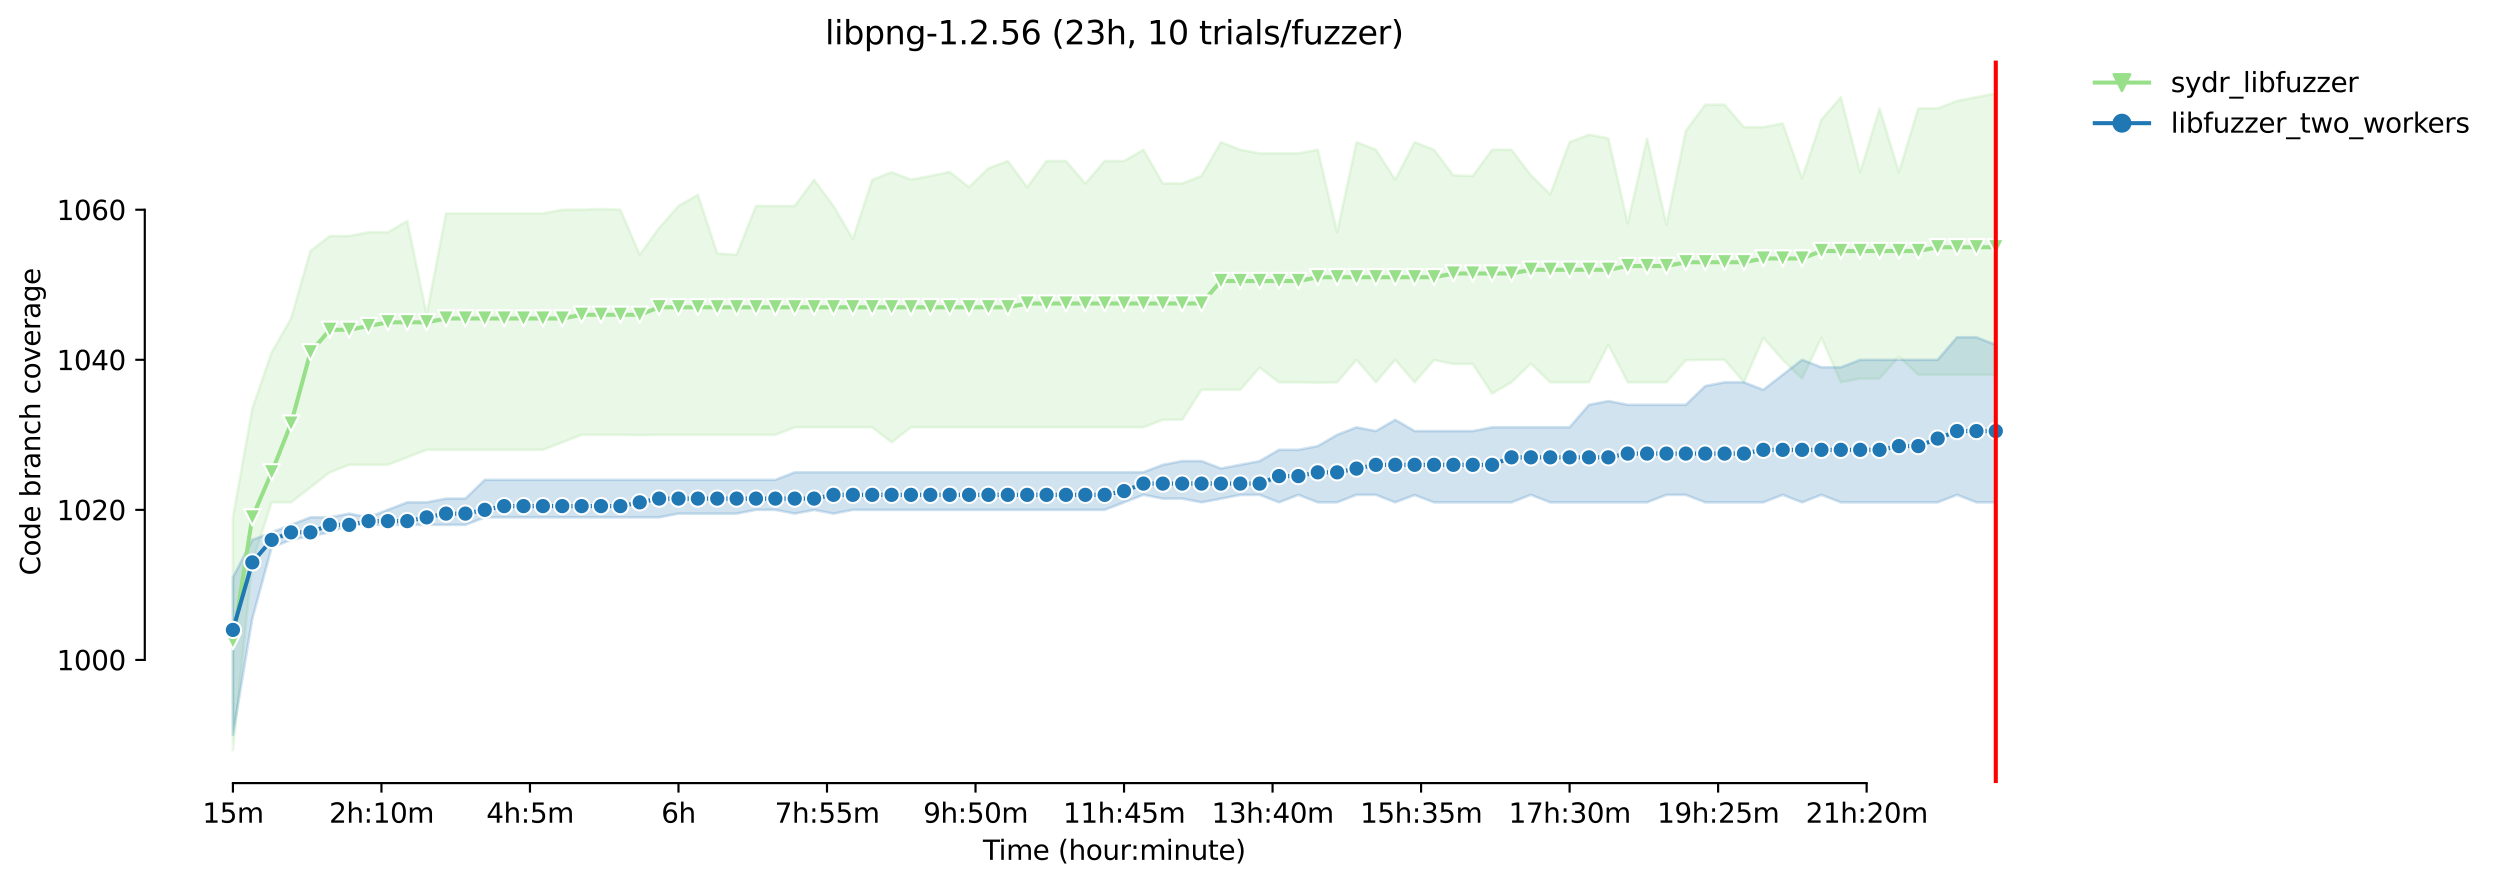 <?xml version="1.0" encoding="utf-8" standalone="no"?>
<!DOCTYPE svg PUBLIC "-//W3C//DTD SVG 1.1//EN"
  "http://www.w3.org/Graphics/SVG/1.1/DTD/svg11.dtd">
<svg height="325.986pt" version="1.1" viewBox="0 0 920.818 325.986" width="920.818pt" xmlns="http://www.w3.org/2000/svg" xmlns:xlink="http://www.w3.org/1999/xlink">
 <defs>
  <style type="text/css">*{stroke-linecap:butt;stroke-linejoin:round;}</style>
 </defs>
 <g id="figure_1">
  <g id="patch_1">
   <path d="M 0 325.986 
L 920.818 325.986 
L 920.818 0 
L 0 0 
z
" style="fill:#ffffff;"/>
  </g>
  <g id="axes_1">
   <g id="patch_2">
    <path d="M 53.328 288.43 
L 767.568 288.43 
L 767.568 22.318 
L 53.328 22.318 
z
" style="fill:#ffffff;"/>
   </g>
   <g id="PolyCollection_1">
    <defs>
     <path d="M 85.794 -135.428 
L 85.794 -49.652 
L 92.929 -118.846 
L 100.064 -140.955 
L 107.199 -140.955 
L 114.335 -146.482 
L 121.47 -152.01 
L 128.605 -154.773 
L 135.74 -154.773 
L 142.876 -154.773 
L 150.011 -157.537 
L 157.146 -160.301 
L 164.281 -160.301 
L 171.417 -160.301 
L 178.552 -160.301 
L 185.687 -160.301 
L 192.823 -160.301 
L 199.958 -160.301 
L 207.093 -163.064 
L 214.228 -165.828 
L 221.364 -165.828 
L 228.499 -165.828 
L 235.634 -165.69 
L 242.769 -165.828 
L 249.905 -165.828 
L 257.04 -165.828 
L 264.175 -165.828 
L 271.31 -165.828 
L 278.446 -165.828 
L 285.581 -165.828 
L 292.716 -168.591 
L 299.852 -168.591 
L 306.987 -168.591 
L 314.122 -168.591 
L 321.257 -168.591 
L 328.393 -163.064 
L 335.528 -168.591 
L 342.663 -168.591 
L 349.798 -168.591 
L 356.934 -168.591 
L 364.069 -168.591 
L 371.204 -168.591 
L 378.339 -168.591 
L 385.475 -168.591 
L 392.61 -168.591 
L 399.745 -168.591 
L 406.88 -168.591 
L 414.016 -168.591 
L 421.151 -168.591 
L 428.286 -171.355 
L 435.422 -171.355 
L 442.557 -182.409 
L 449.692 -182.409 
L 456.827 -182.409 
L 463.963 -190.562 
L 471.098 -185.173 
L 478.233 -185.173 
L 485.368 -185.035 
L 492.504 -185.173 
L 499.639 -193.464 
L 506.774 -185.173 
L 513.909 -193.464 
L 521.045 -185.173 
L 528.18 -193.395 
L 535.315 -191.909 
L 542.451 -191.909 
L 549.586 -181.028 
L 556.721 -185.173 
L 563.856 -192.082 
L 570.992 -185.173 
L 578.127 -185.173 
L 585.262 -185.173 
L 592.397 -198.991 
L 599.533 -185.173 
L 606.668 -185.173 
L 613.803 -185.173 
L 620.938 -193.257 
L 628.074 -193.464 
L 635.209 -193.464 
L 642.344 -185.173 
L 649.479 -201.547 
L 656.615 -193.464 
L 663.75 -186.52 
L 670.885 -201.582 
L 678.021 -185.173 
L 685.156 -186.555 
L 692.291 -186.555 
L 699.426 -194.638 
L 706.562 -187.937 
L 713.697 -187.937 
L 720.832 -187.937 
L 727.967 -187.937 
L 735.103 -187.937 
L 735.103 -291.572 
L 735.103 -291.572 
L 727.967 -290.19 
L 720.832 -288.809 
L 713.697 -286.045 
L 706.562 -286.045 
L 699.426 -262.554 
L 692.291 -286.045 
L 685.156 -262.554 
L 678.021 -290.19 
L 670.885 -281.9 
L 663.75 -260.309 
L 656.615 -280.518 
L 649.479 -279.136 
L 642.344 -279.136 
L 635.209 -287.427 
L 628.074 -287.427 
L 620.938 -277.754 
L 613.803 -243.209 
L 606.668 -274.991 
L 599.533 -243.727 
L 592.397 -275.025 
L 585.262 -276.372 
L 578.127 -273.609 
L 570.992 -254.436 
L 563.856 -261.449 
L 556.721 -270.845 
L 549.586 -270.845 
L 542.451 -261.172 
L 535.315 -261.414 
L 528.18 -270.845 
L 521.045 -273.609 
L 513.909 -259.791 
L 506.774 -270.845 
L 499.639 -273.609 
L 492.504 -240.445 
L 485.368 -270.845 
L 478.233 -269.498 
L 471.098 -269.463 
L 463.963 -269.463 
L 456.827 -270.845 
L 449.692 -273.609 
L 442.557 -261.172 
L 435.422 -258.443 
L 428.286 -258.409 
L 421.151 -270.845 
L 414.016 -266.7 
L 406.88 -266.7 
L 399.745 -258.409 
L 392.61 -266.7 
L 385.475 -266.7 
L 378.339 -257.027 
L 371.204 -266.7 
L 364.069 -264.005 
L 356.934 -257.027 
L 349.798 -262.658 
L 342.663 -261.172 
L 335.528 -259.86 
L 328.393 -262.554 
L 321.257 -259.791 
L 314.122 -237.993 
L 306.987 -250.118 
L 299.852 -259.791 
L 292.716 -250.118 
L 285.581 -250.118 
L 278.446 -250.118 
L 271.31 -232.155 
L 264.175 -232.604 
L 257.04 -254.263 
L 249.905 -250.118 
L 242.769 -242.034 
L 235.634 -232.155 
L 228.499 -248.736 
L 221.364 -249.013 
L 214.228 -248.736 
L 207.093 -248.736 
L 199.958 -247.354 
L 192.823 -247.354 
L 185.687 -247.354 
L 178.552 -247.354 
L 171.417 -247.354 
L 164.281 -247.354 
L 157.146 -210.046 
L 150.011 -244.591 
L 142.876 -240.445 
L 135.74 -240.445 
L 128.605 -239.064 
L 121.47 -239.064 
L 114.335 -233.536 
L 107.199 -208.664 
L 100.064 -196.228 
L 92.929 -175.5 
L 85.794 -135.428 
z
" id="m9ba2d8834f" style="stroke:#98df8a;stroke-opacity:0.2;"/>
    </defs>
    <g clip-path="url(#p5368c57036)">
     <use style="fill:#98df8a;fill-opacity:0.2;stroke:#98df8a;stroke-opacity:0.2;" x="0" xlink:href="#m9ba2d8834f" y="325.986"/>
    </g>
   </g>
   <g id="PolyCollection_2">
    <defs>
     <path d="M 85.794 -113.319 
L 85.794 -55.283 
L 92.929 -98.119 
L 100.064 -124.374 
L 107.199 -127.137 
L 114.335 -128.519 
L 121.47 -129.901 
L 128.605 -132.664 
L 135.74 -132.664 
L 142.876 -132.664 
L 150.011 -132.664 
L 157.146 -132.664 
L 164.281 -132.664 
L 171.417 -132.664 
L 178.552 -135.428 
L 185.687 -135.428 
L 192.823 -135.428 
L 199.958 -135.428 
L 207.093 -135.428 
L 214.228 -135.428 
L 221.364 -135.428 
L 228.499 -135.428 
L 235.634 -135.428 
L 242.769 -135.428 
L 249.905 -136.81 
L 257.04 -136.81 
L 264.175 -136.81 
L 271.31 -136.81 
L 278.446 -138.192 
L 285.581 -138.192 
L 292.716 -136.81 
L 299.852 -138.157 
L 306.987 -136.81 
L 314.122 -138.192 
L 321.257 -138.192 
L 328.393 -138.192 
L 335.528 -138.192 
L 342.663 -138.192 
L 349.798 -138.192 
L 356.934 -138.192 
L 364.069 -138.192 
L 371.204 -138.192 
L 378.339 -138.192 
L 385.475 -138.192 
L 392.61 -138.192 
L 399.745 -138.192 
L 406.88 -138.192 
L 414.016 -140.955 
L 421.151 -143.719 
L 428.286 -142.337 
L 435.422 -142.337 
L 442.557 -140.955 
L 449.692 -142.302 
L 456.827 -143.684 
L 463.963 -143.719 
L 471.098 -140.955 
L 478.233 -143.719 
L 485.368 -140.955 
L 492.504 -140.955 
L 499.639 -143.719 
L 506.774 -143.719 
L 513.909 -140.955 
L 521.045 -143.65 
L 528.18 -140.955 
L 535.315 -140.955 
L 542.451 -140.955 
L 549.586 -140.955 
L 556.721 -140.955 
L 563.856 -143.719 
L 570.992 -140.955 
L 578.127 -140.955 
L 585.262 -140.955 
L 592.397 -140.955 
L 599.533 -140.955 
L 606.668 -140.955 
L 613.803 -143.719 
L 620.938 -143.719 
L 628.074 -140.955 
L 635.209 -140.955 
L 642.344 -140.955 
L 649.479 -140.955 
L 656.615 -143.719 
L 663.75 -140.955 
L 670.885 -143.719 
L 678.021 -140.955 
L 685.156 -140.955 
L 692.291 -140.955 
L 699.426 -140.955 
L 706.562 -140.955 
L 713.697 -140.955 
L 720.832 -143.719 
L 727.967 -140.955 
L 735.103 -140.955 
L 735.103 -198.991 
L 735.103 -198.991 
L 727.967 -201.755 
L 720.832 -201.755 
L 713.697 -193.464 
L 706.562 -193.464 
L 699.426 -193.464 
L 692.291 -193.464 
L 685.156 -193.464 
L 678.021 -190.7 
L 670.885 -190.7 
L 663.75 -193.464 
L 656.615 -187.937 
L 649.479 -182.409 
L 642.344 -185.173 
L 635.209 -185.173 
L 628.074 -183.791 
L 620.938 -176.882 
L 613.803 -176.882 
L 606.668 -176.882 
L 599.533 -176.882 
L 592.397 -178.264 
L 585.262 -176.882 
L 578.127 -168.591 
L 570.992 -168.591 
L 563.856 -168.591 
L 556.721 -168.591 
L 549.586 -168.591 
L 542.451 -167.21 
L 535.315 -167.21 
L 528.18 -167.21 
L 521.045 -167.21 
L 513.909 -171.355 
L 506.774 -167.21 
L 499.639 -168.591 
L 492.504 -165.828 
L 485.368 -161.682 
L 478.233 -160.301 
L 471.098 -160.301 
L 463.963 -156.155 
L 456.827 -154.773 
L 449.692 -153.426 
L 442.557 -156.155 
L 435.422 -156.155 
L 428.286 -154.773 
L 421.151 -152.044 
L 414.016 -152.01 
L 406.88 -152.01 
L 399.745 -152.01 
L 392.61 -152.01 
L 385.475 -152.01 
L 378.339 -152.01 
L 371.204 -152.01 
L 364.069 -152.01 
L 356.934 -152.01 
L 349.798 -152.01 
L 342.663 -152.01 
L 335.528 -152.01 
L 328.393 -152.01 
L 321.257 -152.01 
L 314.122 -152.01 
L 306.987 -152.01 
L 299.852 -152.01 
L 292.716 -152.01 
L 285.581 -149.246 
L 278.446 -149.246 
L 271.31 -149.246 
L 264.175 -149.246 
L 257.04 -149.246 
L 249.905 -149.246 
L 242.769 -149.246 
L 235.634 -149.246 
L 228.499 -149.246 
L 221.364 -149.246 
L 214.228 -149.246 
L 207.093 -149.246 
L 199.958 -149.246 
L 192.823 -149.246 
L 185.687 -149.246 
L 178.552 -149.246 
L 171.417 -142.337 
L 164.281 -142.337 
L 157.146 -140.955 
L 150.011 -140.955 
L 142.876 -138.226 
L 135.74 -135.428 
L 128.605 -136.81 
L 121.47 -135.428 
L 114.335 -135.428 
L 107.199 -132.664 
L 100.064 -129.901 
L 92.929 -127.137 
L 85.794 -113.319 
z
" id="m0b9fec6815" style="stroke:#1f77b4;stroke-opacity:0.2;"/>
    </defs>
    <g clip-path="url(#p5368c57036)">
     <use style="fill:#1f77b4;fill-opacity:0.2;stroke:#1f77b4;stroke-opacity:0.2;" x="0" xlink:href="#m0b9fec6815" y="325.986"/>
    </g>
   </g>
   <g id="matplotlib.axis_1">
    <g id="xtick_1">
     <g id="line2d_1">
      <defs>
       <path d="M 0 0 
L 0 3.5 
" id="m6b2079a8a9" style="stroke:#000000;stroke-width:0.8;"/>
      </defs>
      <g>
       <use style="stroke:#000000;stroke-width:0.8;" x="85.794" xlink:href="#m6b2079a8a9" y="288.43"/>
      </g>
     </g>
     <g id="text_1">
      <!-- 15m -->
      <g transform="translate(74.561 303.029)scale(0.1 -0.1)">
       <defs>
        <path d="M 794 531 
L 1825 531 
L 1825 4091 
L 703 3866 
L 703 4441 
L 1819 4666 
L 2450 4666 
L 2450 531 
L 3481 531 
L 3481 0 
L 794 0 
L 794 531 
z
" id="DejaVuSans-31" transform="scale(0.016)"/>
        <path d="M 691 4666 
L 3169 4666 
L 3169 4134 
L 1269 4134 
L 1269 2991 
Q 1406 3038 1543 3061 
Q 1681 3084 1819 3084 
Q 2600 3084 3056 2656 
Q 3513 2228 3513 1497 
Q 3513 744 3044 326 
Q 2575 -91 1722 -91 
Q 1428 -91 1123 -41 
Q 819 9 494 109 
L 494 744 
Q 775 591 1075 516 
Q 1375 441 1709 441 
Q 2250 441 2565 725 
Q 2881 1009 2881 1497 
Q 2881 1984 2565 2268 
Q 2250 2553 1709 2553 
Q 1456 2553 1204 2497 
Q 953 2441 691 2322 
L 691 4666 
z
" id="DejaVuSans-35" transform="scale(0.016)"/>
        <path d="M 3328 2828 
Q 3544 3216 3844 3400 
Q 4144 3584 4550 3584 
Q 5097 3584 5394 3201 
Q 5691 2819 5691 2113 
L 5691 0 
L 5113 0 
L 5113 2094 
Q 5113 2597 4934 2840 
Q 4756 3084 4391 3084 
Q 3944 3084 3684 2787 
Q 3425 2491 3425 1978 
L 3425 0 
L 2847 0 
L 2847 2094 
Q 2847 2600 2669 2842 
Q 2491 3084 2119 3084 
Q 1678 3084 1418 2786 
Q 1159 2488 1159 1978 
L 1159 0 
L 581 0 
L 581 3500 
L 1159 3500 
L 1159 2956 
Q 1356 3278 1631 3431 
Q 1906 3584 2284 3584 
Q 2666 3584 2933 3390 
Q 3200 3197 3328 2828 
z
" id="DejaVuSans-6d" transform="scale(0.016)"/>
       </defs>
       <use xlink:href="#DejaVuSans-31"/>
       <use x="63.623" xlink:href="#DejaVuSans-35"/>
       <use x="127.246" xlink:href="#DejaVuSans-6d"/>
      </g>
     </g>
    </g>
    <g id="xtick_2">
     <g id="line2d_2">
      <g>
       <use style="stroke:#000000;stroke-width:0.8;" x="140.497" xlink:href="#m6b2079a8a9" y="288.43"/>
      </g>
     </g>
     <g id="text_2">
      <!-- 2h:10m -->
      <g transform="translate(121.23 303.029)scale(0.1 -0.1)">
       <defs>
        <path d="M 1228 531 
L 3431 531 
L 3431 0 
L 469 0 
L 469 531 
Q 828 903 1448 1529 
Q 2069 2156 2228 2338 
Q 2531 2678 2651 2914 
Q 2772 3150 2772 3378 
Q 2772 3750 2511 3984 
Q 2250 4219 1831 4219 
Q 1534 4219 1204 4116 
Q 875 4013 500 3803 
L 500 4441 
Q 881 4594 1212 4672 
Q 1544 4750 1819 4750 
Q 2544 4750 2975 4387 
Q 3406 4025 3406 3419 
Q 3406 3131 3298 2873 
Q 3191 2616 2906 2266 
Q 2828 2175 2409 1742 
Q 1991 1309 1228 531 
z
" id="DejaVuSans-32" transform="scale(0.016)"/>
        <path d="M 3513 2113 
L 3513 0 
L 2938 0 
L 2938 2094 
Q 2938 2591 2744 2837 
Q 2550 3084 2163 3084 
Q 1697 3084 1428 2787 
Q 1159 2491 1159 1978 
L 1159 0 
L 581 0 
L 581 4863 
L 1159 4863 
L 1159 2956 
Q 1366 3272 1645 3428 
Q 1925 3584 2291 3584 
Q 2894 3584 3203 3211 
Q 3513 2838 3513 2113 
z
" id="DejaVuSans-68" transform="scale(0.016)"/>
        <path d="M 750 794 
L 1409 794 
L 1409 0 
L 750 0 
L 750 794 
z
M 750 3309 
L 1409 3309 
L 1409 2516 
L 750 2516 
L 750 3309 
z
" id="DejaVuSans-3a" transform="scale(0.016)"/>
        <path d="M 2034 4250 
Q 1547 4250 1301 3770 
Q 1056 3291 1056 2328 
Q 1056 1369 1301 889 
Q 1547 409 2034 409 
Q 2525 409 2770 889 
Q 3016 1369 3016 2328 
Q 3016 3291 2770 3770 
Q 2525 4250 2034 4250 
z
M 2034 4750 
Q 2819 4750 3233 4129 
Q 3647 3509 3647 2328 
Q 3647 1150 3233 529 
Q 2819 -91 2034 -91 
Q 1250 -91 836 529 
Q 422 1150 422 2328 
Q 422 3509 836 4129 
Q 1250 4750 2034 4750 
z
" id="DejaVuSans-30" transform="scale(0.016)"/>
       </defs>
       <use xlink:href="#DejaVuSans-32"/>
       <use x="63.623" xlink:href="#DejaVuSans-68"/>
       <use x="127.002" xlink:href="#DejaVuSans-3a"/>
       <use x="160.693" xlink:href="#DejaVuSans-31"/>
       <use x="224.316" xlink:href="#DejaVuSans-30"/>
       <use x="287.939" xlink:href="#DejaVuSans-6d"/>
      </g>
     </g>
    </g>
    <g id="xtick_3">
     <g id="line2d_3">
      <g>
       <use style="stroke:#000000;stroke-width:0.8;" x="195.201" xlink:href="#m6b2079a8a9" y="288.43"/>
      </g>
     </g>
     <g id="text_3">
      <!-- 4h:5m -->
      <g transform="translate(179.115 303.029)scale(0.1 -0.1)">
       <defs>
        <path d="M 2419 4116 
L 825 1625 
L 2419 1625 
L 2419 4116 
z
M 2253 4666 
L 3047 4666 
L 3047 1625 
L 3713 1625 
L 3713 1100 
L 3047 1100 
L 3047 0 
L 2419 0 
L 2419 1100 
L 313 1100 
L 313 1709 
L 2253 4666 
z
" id="DejaVuSans-34" transform="scale(0.016)"/>
       </defs>
       <use xlink:href="#DejaVuSans-34"/>
       <use x="63.623" xlink:href="#DejaVuSans-68"/>
       <use x="127.002" xlink:href="#DejaVuSans-3a"/>
       <use x="160.693" xlink:href="#DejaVuSans-35"/>
       <use x="224.316" xlink:href="#DejaVuSans-6d"/>
      </g>
     </g>
    </g>
    <g id="xtick_4">
     <g id="line2d_4">
      <g>
       <use style="stroke:#000000;stroke-width:0.8;" x="249.905" xlink:href="#m6b2079a8a9" y="288.43"/>
      </g>
     </g>
     <g id="text_4">
      <!-- 6h -->
      <g transform="translate(243.555 303.029)scale(0.1 -0.1)">
       <defs>
        <path d="M 2113 2584 
Q 1688 2584 1439 2293 
Q 1191 2003 1191 1497 
Q 1191 994 1439 701 
Q 1688 409 2113 409 
Q 2538 409 2786 701 
Q 3034 994 3034 1497 
Q 3034 2003 2786 2293 
Q 2538 2584 2113 2584 
z
M 3366 4563 
L 3366 3988 
Q 3128 4100 2886 4159 
Q 2644 4219 2406 4219 
Q 1781 4219 1451 3797 
Q 1122 3375 1075 2522 
Q 1259 2794 1537 2939 
Q 1816 3084 2150 3084 
Q 2853 3084 3261 2657 
Q 3669 2231 3669 1497 
Q 3669 778 3244 343 
Q 2819 -91 2113 -91 
Q 1303 -91 875 529 
Q 447 1150 447 2328 
Q 447 3434 972 4092 
Q 1497 4750 2381 4750 
Q 2619 4750 2861 4703 
Q 3103 4656 3366 4563 
z
" id="DejaVuSans-36" transform="scale(0.016)"/>
       </defs>
       <use xlink:href="#DejaVuSans-36"/>
       <use x="63.623" xlink:href="#DejaVuSans-68"/>
      </g>
     </g>
    </g>
    <g id="xtick_5">
     <g id="line2d_5">
      <g>
       <use style="stroke:#000000;stroke-width:0.8;" x="304.608" xlink:href="#m6b2079a8a9" y="288.43"/>
      </g>
     </g>
     <g id="text_5">
      <!-- 7h:55m -->
      <g transform="translate(285.341 303.029)scale(0.1 -0.1)">
       <defs>
        <path d="M 525 4666 
L 3525 4666 
L 3525 4397 
L 1831 0 
L 1172 0 
L 2766 4134 
L 525 4134 
L 525 4666 
z
" id="DejaVuSans-37" transform="scale(0.016)"/>
       </defs>
       <use xlink:href="#DejaVuSans-37"/>
       <use x="63.623" xlink:href="#DejaVuSans-68"/>
       <use x="127.002" xlink:href="#DejaVuSans-3a"/>
       <use x="160.693" xlink:href="#DejaVuSans-35"/>
       <use x="224.316" xlink:href="#DejaVuSans-35"/>
       <use x="287.939" xlink:href="#DejaVuSans-6d"/>
      </g>
     </g>
    </g>
    <g id="xtick_6">
     <g id="line2d_6">
      <g>
       <use style="stroke:#000000;stroke-width:0.8;" x="359.312" xlink:href="#m6b2079a8a9" y="288.43"/>
      </g>
     </g>
     <g id="text_6">
      <!-- 9h:50m -->
      <g transform="translate(340.045 303.029)scale(0.1 -0.1)">
       <defs>
        <path d="M 703 97 
L 703 672 
Q 941 559 1184 500 
Q 1428 441 1663 441 
Q 2288 441 2617 861 
Q 2947 1281 2994 2138 
Q 2813 1869 2534 1725 
Q 2256 1581 1919 1581 
Q 1219 1581 811 2004 
Q 403 2428 403 3163 
Q 403 3881 828 4315 
Q 1253 4750 1959 4750 
Q 2769 4750 3195 4129 
Q 3622 3509 3622 2328 
Q 3622 1225 3098 567 
Q 2575 -91 1691 -91 
Q 1453 -91 1209 -44 
Q 966 3 703 97 
z
M 1959 2075 
Q 2384 2075 2632 2365 
Q 2881 2656 2881 3163 
Q 2881 3666 2632 3958 
Q 2384 4250 1959 4250 
Q 1534 4250 1286 3958 
Q 1038 3666 1038 3163 
Q 1038 2656 1286 2365 
Q 1534 2075 1959 2075 
z
" id="DejaVuSans-39" transform="scale(0.016)"/>
       </defs>
       <use xlink:href="#DejaVuSans-39"/>
       <use x="63.623" xlink:href="#DejaVuSans-68"/>
       <use x="127.002" xlink:href="#DejaVuSans-3a"/>
       <use x="160.693" xlink:href="#DejaVuSans-35"/>
       <use x="224.316" xlink:href="#DejaVuSans-30"/>
       <use x="287.939" xlink:href="#DejaVuSans-6d"/>
      </g>
     </g>
    </g>
    <g id="xtick_7">
     <g id="line2d_7">
      <g>
       <use style="stroke:#000000;stroke-width:0.8;" x="414.016" xlink:href="#m6b2079a8a9" y="288.43"/>
      </g>
     </g>
     <g id="text_7">
      <!-- 11h:45m -->
      <g transform="translate(391.567 303.029)scale(0.1 -0.1)">
       <use xlink:href="#DejaVuSans-31"/>
       <use x="63.623" xlink:href="#DejaVuSans-31"/>
       <use x="127.246" xlink:href="#DejaVuSans-68"/>
       <use x="190.625" xlink:href="#DejaVuSans-3a"/>
       <use x="224.316" xlink:href="#DejaVuSans-34"/>
       <use x="287.939" xlink:href="#DejaVuSans-35"/>
       <use x="351.562" xlink:href="#DejaVuSans-6d"/>
      </g>
     </g>
    </g>
    <g id="xtick_8">
     <g id="line2d_8">
      <g>
       <use style="stroke:#000000;stroke-width:0.8;" x="468.719" xlink:href="#m6b2079a8a9" y="288.43"/>
      </g>
     </g>
     <g id="text_8">
      <!-- 13h:40m -->
      <g transform="translate(446.271 303.029)scale(0.1 -0.1)">
       <defs>
        <path d="M 2597 2516 
Q 3050 2419 3304 2112 
Q 3559 1806 3559 1356 
Q 3559 666 3084 287 
Q 2609 -91 1734 -91 
Q 1441 -91 1130 -33 
Q 819 25 488 141 
L 488 750 
Q 750 597 1062 519 
Q 1375 441 1716 441 
Q 2309 441 2620 675 
Q 2931 909 2931 1356 
Q 2931 1769 2642 2001 
Q 2353 2234 1838 2234 
L 1294 2234 
L 1294 2753 
L 1863 2753 
Q 2328 2753 2575 2939 
Q 2822 3125 2822 3475 
Q 2822 3834 2567 4026 
Q 2313 4219 1838 4219 
Q 1578 4219 1281 4162 
Q 984 4106 628 3988 
L 628 4550 
Q 988 4650 1302 4700 
Q 1616 4750 1894 4750 
Q 2613 4750 3031 4423 
Q 3450 4097 3450 3541 
Q 3450 3153 3228 2886 
Q 3006 2619 2597 2516 
z
" id="DejaVuSans-33" transform="scale(0.016)"/>
       </defs>
       <use xlink:href="#DejaVuSans-31"/>
       <use x="63.623" xlink:href="#DejaVuSans-33"/>
       <use x="127.246" xlink:href="#DejaVuSans-68"/>
       <use x="190.625" xlink:href="#DejaVuSans-3a"/>
       <use x="224.316" xlink:href="#DejaVuSans-34"/>
       <use x="287.939" xlink:href="#DejaVuSans-30"/>
       <use x="351.562" xlink:href="#DejaVuSans-6d"/>
      </g>
     </g>
    </g>
    <g id="xtick_9">
     <g id="line2d_9">
      <g>
       <use style="stroke:#000000;stroke-width:0.8;" x="523.423" xlink:href="#m6b2079a8a9" y="288.43"/>
      </g>
     </g>
     <g id="text_9">
      <!-- 15h:35m -->
      <g transform="translate(500.975 303.029)scale(0.1 -0.1)">
       <use xlink:href="#DejaVuSans-31"/>
       <use x="63.623" xlink:href="#DejaVuSans-35"/>
       <use x="127.246" xlink:href="#DejaVuSans-68"/>
       <use x="190.625" xlink:href="#DejaVuSans-3a"/>
       <use x="224.316" xlink:href="#DejaVuSans-33"/>
       <use x="287.939" xlink:href="#DejaVuSans-35"/>
       <use x="351.562" xlink:href="#DejaVuSans-6d"/>
      </g>
     </g>
    </g>
    <g id="xtick_10">
     <g id="line2d_10">
      <g>
       <use style="stroke:#000000;stroke-width:0.8;" x="578.127" xlink:href="#m6b2079a8a9" y="288.43"/>
      </g>
     </g>
     <g id="text_10">
      <!-- 17h:30m -->
      <g transform="translate(555.678 303.029)scale(0.1 -0.1)">
       <use xlink:href="#DejaVuSans-31"/>
       <use x="63.623" xlink:href="#DejaVuSans-37"/>
       <use x="127.246" xlink:href="#DejaVuSans-68"/>
       <use x="190.625" xlink:href="#DejaVuSans-3a"/>
       <use x="224.316" xlink:href="#DejaVuSans-33"/>
       <use x="287.939" xlink:href="#DejaVuSans-30"/>
       <use x="351.562" xlink:href="#DejaVuSans-6d"/>
      </g>
     </g>
    </g>
    <g id="xtick_11">
     <g id="line2d_11">
      <g>
       <use style="stroke:#000000;stroke-width:0.8;" x="632.831" xlink:href="#m6b2079a8a9" y="288.43"/>
      </g>
     </g>
     <g id="text_11">
      <!-- 19h:25m -->
      <g transform="translate(610.382 303.029)scale(0.1 -0.1)">
       <use xlink:href="#DejaVuSans-31"/>
       <use x="63.623" xlink:href="#DejaVuSans-39"/>
       <use x="127.246" xlink:href="#DejaVuSans-68"/>
       <use x="190.625" xlink:href="#DejaVuSans-3a"/>
       <use x="224.316" xlink:href="#DejaVuSans-32"/>
       <use x="287.939" xlink:href="#DejaVuSans-35"/>
       <use x="351.562" xlink:href="#DejaVuSans-6d"/>
      </g>
     </g>
    </g>
    <g id="xtick_12">
     <g id="line2d_12">
      <g>
       <use style="stroke:#000000;stroke-width:0.8;" x="687.534" xlink:href="#m6b2079a8a9" y="288.43"/>
      </g>
     </g>
     <g id="text_12">
      <!-- 21h:20m -->
      <g transform="translate(665.086 303.029)scale(0.1 -0.1)">
       <use xlink:href="#DejaVuSans-32"/>
       <use x="63.623" xlink:href="#DejaVuSans-31"/>
       <use x="127.246" xlink:href="#DejaVuSans-68"/>
       <use x="190.625" xlink:href="#DejaVuSans-3a"/>
       <use x="224.316" xlink:href="#DejaVuSans-32"/>
       <use x="287.939" xlink:href="#DejaVuSans-30"/>
       <use x="351.562" xlink:href="#DejaVuSans-6d"/>
      </g>
     </g>
    </g>
    <g id="text_13">
     <!-- Time (hour:minute) -->
     <g transform="translate(362.041 316.707)scale(0.1 -0.1)">
      <defs>
       <path d="M -19 4666 
L 3928 4666 
L 3928 4134 
L 2272 4134 
L 2272 0 
L 1638 0 
L 1638 4134 
L -19 4134 
L -19 4666 
z
" id="DejaVuSans-54" transform="scale(0.016)"/>
       <path d="M 603 3500 
L 1178 3500 
L 1178 0 
L 603 0 
L 603 3500 
z
M 603 4863 
L 1178 4863 
L 1178 4134 
L 603 4134 
L 603 4863 
z
" id="DejaVuSans-69" transform="scale(0.016)"/>
       <path d="M 3597 1894 
L 3597 1613 
L 953 1613 
Q 991 1019 1311 708 
Q 1631 397 2203 397 
Q 2534 397 2845 478 
Q 3156 559 3463 722 
L 3463 178 
Q 3153 47 2828 -22 
Q 2503 -91 2169 -91 
Q 1331 -91 842 396 
Q 353 884 353 1716 
Q 353 2575 817 3079 
Q 1281 3584 2069 3584 
Q 2775 3584 3186 3129 
Q 3597 2675 3597 1894 
z
M 3022 2063 
Q 3016 2534 2758 2815 
Q 2500 3097 2075 3097 
Q 1594 3097 1305 2825 
Q 1016 2553 972 2059 
L 3022 2063 
z
" id="DejaVuSans-65" transform="scale(0.016)"/>
       <path id="DejaVuSans-20" transform="scale(0.016)"/>
       <path d="M 1984 4856 
Q 1566 4138 1362 3434 
Q 1159 2731 1159 2009 
Q 1159 1288 1364 580 
Q 1569 -128 1984 -844 
L 1484 -844 
Q 1016 -109 783 600 
Q 550 1309 550 2009 
Q 550 2706 781 3412 
Q 1013 4119 1484 4856 
L 1984 4856 
z
" id="DejaVuSans-28" transform="scale(0.016)"/>
       <path d="M 1959 3097 
Q 1497 3097 1228 2736 
Q 959 2375 959 1747 
Q 959 1119 1226 758 
Q 1494 397 1959 397 
Q 2419 397 2687 759 
Q 2956 1122 2956 1747 
Q 2956 2369 2687 2733 
Q 2419 3097 1959 3097 
z
M 1959 3584 
Q 2709 3584 3137 3096 
Q 3566 2609 3566 1747 
Q 3566 888 3137 398 
Q 2709 -91 1959 -91 
Q 1206 -91 779 398 
Q 353 888 353 1747 
Q 353 2609 779 3096 
Q 1206 3584 1959 3584 
z
" id="DejaVuSans-6f" transform="scale(0.016)"/>
       <path d="M 544 1381 
L 544 3500 
L 1119 3500 
L 1119 1403 
Q 1119 906 1312 657 
Q 1506 409 1894 409 
Q 2359 409 2629 706 
Q 2900 1003 2900 1516 
L 2900 3500 
L 3475 3500 
L 3475 0 
L 2900 0 
L 2900 538 
Q 2691 219 2414 64 
Q 2138 -91 1772 -91 
Q 1169 -91 856 284 
Q 544 659 544 1381 
z
M 1991 3584 
L 1991 3584 
z
" id="DejaVuSans-75" transform="scale(0.016)"/>
       <path d="M 2631 2963 
Q 2534 3019 2420 3045 
Q 2306 3072 2169 3072 
Q 1681 3072 1420 2755 
Q 1159 2438 1159 1844 
L 1159 0 
L 581 0 
L 581 3500 
L 1159 3500 
L 1159 2956 
Q 1341 3275 1631 3429 
Q 1922 3584 2338 3584 
Q 2397 3584 2469 3576 
Q 2541 3569 2628 3553 
L 2631 2963 
z
" id="DejaVuSans-72" transform="scale(0.016)"/>
       <path d="M 3513 2113 
L 3513 0 
L 2938 0 
L 2938 2094 
Q 2938 2591 2744 2837 
Q 2550 3084 2163 3084 
Q 1697 3084 1428 2787 
Q 1159 2491 1159 1978 
L 1159 0 
L 581 0 
L 581 3500 
L 1159 3500 
L 1159 2956 
Q 1366 3272 1645 3428 
Q 1925 3584 2291 3584 
Q 2894 3584 3203 3211 
Q 3513 2838 3513 2113 
z
" id="DejaVuSans-6e" transform="scale(0.016)"/>
       <path d="M 1172 4494 
L 1172 3500 
L 2356 3500 
L 2356 3053 
L 1172 3053 
L 1172 1153 
Q 1172 725 1289 603 
Q 1406 481 1766 481 
L 2356 481 
L 2356 0 
L 1766 0 
Q 1100 0 847 248 
Q 594 497 594 1153 
L 594 3053 
L 172 3053 
L 172 3500 
L 594 3500 
L 594 4494 
L 1172 4494 
z
" id="DejaVuSans-74" transform="scale(0.016)"/>
       <path d="M 513 4856 
L 1013 4856 
Q 1481 4119 1714 3412 
Q 1947 2706 1947 2009 
Q 1947 1309 1714 600 
Q 1481 -109 1013 -844 
L 513 -844 
Q 928 -128 1133 580 
Q 1338 1288 1338 2009 
Q 1338 2731 1133 3434 
Q 928 4138 513 4856 
z
" id="DejaVuSans-29" transform="scale(0.016)"/>
      </defs>
      <use xlink:href="#DejaVuSans-54"/>
      <use x="57.959" xlink:href="#DejaVuSans-69"/>
      <use x="85.742" xlink:href="#DejaVuSans-6d"/>
      <use x="183.154" xlink:href="#DejaVuSans-65"/>
      <use x="244.678" xlink:href="#DejaVuSans-20"/>
      <use x="276.465" xlink:href="#DejaVuSans-28"/>
      <use x="315.479" xlink:href="#DejaVuSans-68"/>
      <use x="378.857" xlink:href="#DejaVuSans-6f"/>
      <use x="440.039" xlink:href="#DejaVuSans-75"/>
      <use x="503.418" xlink:href="#DejaVuSans-72"/>
      <use x="542.781" xlink:href="#DejaVuSans-3a"/>
      <use x="576.473" xlink:href="#DejaVuSans-6d"/>
      <use x="673.885" xlink:href="#DejaVuSans-69"/>
      <use x="701.668" xlink:href="#DejaVuSans-6e"/>
      <use x="765.047" xlink:href="#DejaVuSans-75"/>
      <use x="828.426" xlink:href="#DejaVuSans-74"/>
      <use x="867.635" xlink:href="#DejaVuSans-65"/>
      <use x="929.158" xlink:href="#DejaVuSans-29"/>
     </g>
    </g>
   </g>
   <g id="matplotlib.axis_2">
    <g id="ytick_1">
     <g id="line2d_13">
      <defs>
       <path d="M 0 0 
L -3.5 0 
" id="m331ba2e1f7" style="stroke:#000000;stroke-width:0.8;"/>
      </defs>
      <g>
       <use style="stroke:#000000;stroke-width:0.8;" x="53.328" xlink:href="#m331ba2e1f7" y="243.067"/>
      </g>
     </g>
     <g id="text_14">
      <!-- 1000 -->
      <g transform="translate(20.878 246.866)scale(0.1 -0.1)">
       <use xlink:href="#DejaVuSans-31"/>
       <use x="63.623" xlink:href="#DejaVuSans-30"/>
       <use x="127.246" xlink:href="#DejaVuSans-30"/>
       <use x="190.869" xlink:href="#DejaVuSans-30"/>
      </g>
     </g>
    </g>
    <g id="ytick_2">
     <g id="line2d_14">
      <g>
       <use style="stroke:#000000;stroke-width:0.8;" x="53.328" xlink:href="#m331ba2e1f7" y="187.795"/>
      </g>
     </g>
     <g id="text_15">
      <!-- 1020 -->
      <g transform="translate(20.878 191.594)scale(0.1 -0.1)">
       <use xlink:href="#DejaVuSans-31"/>
       <use x="63.623" xlink:href="#DejaVuSans-30"/>
       <use x="127.246" xlink:href="#DejaVuSans-32"/>
       <use x="190.869" xlink:href="#DejaVuSans-30"/>
      </g>
     </g>
    </g>
    <g id="ytick_3">
     <g id="line2d_15">
      <g>
       <use style="stroke:#000000;stroke-width:0.8;" x="53.328" xlink:href="#m331ba2e1f7" y="132.522"/>
      </g>
     </g>
     <g id="text_16">
      <!-- 1040 -->
      <g transform="translate(20.878 136.322)scale(0.1 -0.1)">
       <use xlink:href="#DejaVuSans-31"/>
       <use x="63.623" xlink:href="#DejaVuSans-30"/>
       <use x="127.246" xlink:href="#DejaVuSans-34"/>
       <use x="190.869" xlink:href="#DejaVuSans-30"/>
      </g>
     </g>
    </g>
    <g id="ytick_4">
     <g id="line2d_16">
      <g>
       <use style="stroke:#000000;stroke-width:0.8;" x="53.328" xlink:href="#m331ba2e1f7" y="77.25"/>
      </g>
     </g>
     <g id="text_17">
      <!-- 1060 -->
      <g transform="translate(20.878 81.049)scale(0.1 -0.1)">
       <use xlink:href="#DejaVuSans-31"/>
       <use x="63.623" xlink:href="#DejaVuSans-30"/>
       <use x="127.246" xlink:href="#DejaVuSans-36"/>
       <use x="190.869" xlink:href="#DejaVuSans-30"/>
      </g>
     </g>
    </g>
    <g id="text_18">
     <!-- Code branch coverage -->
     <g transform="translate(14.798 211.949)rotate(-90)scale(0.1 -0.1)">
      <defs>
       <path d="M 4122 4306 
L 4122 3641 
Q 3803 3938 3442 4084 
Q 3081 4231 2675 4231 
Q 1875 4231 1450 3742 
Q 1025 3253 1025 2328 
Q 1025 1406 1450 917 
Q 1875 428 2675 428 
Q 3081 428 3442 575 
Q 3803 722 4122 1019 
L 4122 359 
Q 3791 134 3420 21 
Q 3050 -91 2638 -91 
Q 1578 -91 968 557 
Q 359 1206 359 2328 
Q 359 3453 968 4101 
Q 1578 4750 2638 4750 
Q 3056 4750 3426 4639 
Q 3797 4528 4122 4306 
z
" id="DejaVuSans-43" transform="scale(0.016)"/>
       <path d="M 2906 2969 
L 2906 4863 
L 3481 4863 
L 3481 0 
L 2906 0 
L 2906 525 
Q 2725 213 2448 61 
Q 2172 -91 1784 -91 
Q 1150 -91 751 415 
Q 353 922 353 1747 
Q 353 2572 751 3078 
Q 1150 3584 1784 3584 
Q 2172 3584 2448 3432 
Q 2725 3281 2906 2969 
z
M 947 1747 
Q 947 1113 1208 752 
Q 1469 391 1925 391 
Q 2381 391 2643 752 
Q 2906 1113 2906 1747 
Q 2906 2381 2643 2742 
Q 2381 3103 1925 3103 
Q 1469 3103 1208 2742 
Q 947 2381 947 1747 
z
" id="DejaVuSans-64" transform="scale(0.016)"/>
       <path d="M 3116 1747 
Q 3116 2381 2855 2742 
Q 2594 3103 2138 3103 
Q 1681 3103 1420 2742 
Q 1159 2381 1159 1747 
Q 1159 1113 1420 752 
Q 1681 391 2138 391 
Q 2594 391 2855 752 
Q 3116 1113 3116 1747 
z
M 1159 2969 
Q 1341 3281 1617 3432 
Q 1894 3584 2278 3584 
Q 2916 3584 3314 3078 
Q 3713 2572 3713 1747 
Q 3713 922 3314 415 
Q 2916 -91 2278 -91 
Q 1894 -91 1617 61 
Q 1341 213 1159 525 
L 1159 0 
L 581 0 
L 581 4863 
L 1159 4863 
L 1159 2969 
z
" id="DejaVuSans-62" transform="scale(0.016)"/>
       <path d="M 2194 1759 
Q 1497 1759 1228 1600 
Q 959 1441 959 1056 
Q 959 750 1161 570 
Q 1363 391 1709 391 
Q 2188 391 2477 730 
Q 2766 1069 2766 1631 
L 2766 1759 
L 2194 1759 
z
M 3341 1997 
L 3341 0 
L 2766 0 
L 2766 531 
Q 2569 213 2275 61 
Q 1981 -91 1556 -91 
Q 1019 -91 701 211 
Q 384 513 384 1019 
Q 384 1609 779 1909 
Q 1175 2209 1959 2209 
L 2766 2209 
L 2766 2266 
Q 2766 2663 2505 2880 
Q 2244 3097 1772 3097 
Q 1472 3097 1187 3025 
Q 903 2953 641 2809 
L 641 3341 
Q 956 3463 1253 3523 
Q 1550 3584 1831 3584 
Q 2591 3584 2966 3190 
Q 3341 2797 3341 1997 
z
" id="DejaVuSans-61" transform="scale(0.016)"/>
       <path d="M 3122 3366 
L 3122 2828 
Q 2878 2963 2633 3030 
Q 2388 3097 2138 3097 
Q 1578 3097 1268 2742 
Q 959 2388 959 1747 
Q 959 1106 1268 751 
Q 1578 397 2138 397 
Q 2388 397 2633 464 
Q 2878 531 3122 666 
L 3122 134 
Q 2881 22 2623 -34 
Q 2366 -91 2075 -91 
Q 1284 -91 818 406 
Q 353 903 353 1747 
Q 353 2603 823 3093 
Q 1294 3584 2113 3584 
Q 2378 3584 2631 3529 
Q 2884 3475 3122 3366 
z
" id="DejaVuSans-63" transform="scale(0.016)"/>
       <path d="M 191 3500 
L 800 3500 
L 1894 563 
L 2988 3500 
L 3597 3500 
L 2284 0 
L 1503 0 
L 191 3500 
z
" id="DejaVuSans-76" transform="scale(0.016)"/>
       <path d="M 2906 1791 
Q 2906 2416 2648 2759 
Q 2391 3103 1925 3103 
Q 1463 3103 1205 2759 
Q 947 2416 947 1791 
Q 947 1169 1205 825 
Q 1463 481 1925 481 
Q 2391 481 2648 825 
Q 2906 1169 2906 1791 
z
M 3481 434 
Q 3481 -459 3084 -895 
Q 2688 -1331 1869 -1331 
Q 1566 -1331 1297 -1286 
Q 1028 -1241 775 -1147 
L 775 -588 
Q 1028 -725 1275 -790 
Q 1522 -856 1778 -856 
Q 2344 -856 2625 -561 
Q 2906 -266 2906 331 
L 2906 616 
Q 2728 306 2450 153 
Q 2172 0 1784 0 
Q 1141 0 747 490 
Q 353 981 353 1791 
Q 353 2603 747 3093 
Q 1141 3584 1784 3584 
Q 2172 3584 2450 3431 
Q 2728 3278 2906 2969 
L 2906 3500 
L 3481 3500 
L 3481 434 
z
" id="DejaVuSans-67" transform="scale(0.016)"/>
      </defs>
      <use xlink:href="#DejaVuSans-43"/>
      <use x="69.824" xlink:href="#DejaVuSans-6f"/>
      <use x="131.006" xlink:href="#DejaVuSans-64"/>
      <use x="194.482" xlink:href="#DejaVuSans-65"/>
      <use x="256.006" xlink:href="#DejaVuSans-20"/>
      <use x="287.793" xlink:href="#DejaVuSans-62"/>
      <use x="351.27" xlink:href="#DejaVuSans-72"/>
      <use x="392.383" xlink:href="#DejaVuSans-61"/>
      <use x="453.662" xlink:href="#DejaVuSans-6e"/>
      <use x="517.041" xlink:href="#DejaVuSans-63"/>
      <use x="572.021" xlink:href="#DejaVuSans-68"/>
      <use x="635.4" xlink:href="#DejaVuSans-20"/>
      <use x="667.188" xlink:href="#DejaVuSans-63"/>
      <use x="722.168" xlink:href="#DejaVuSans-6f"/>
      <use x="783.35" xlink:href="#DejaVuSans-76"/>
      <use x="842.529" xlink:href="#DejaVuSans-65"/>
      <use x="904.053" xlink:href="#DejaVuSans-72"/>
      <use x="945.166" xlink:href="#DejaVuSans-61"/>
      <use x="1006.445" xlink:href="#DejaVuSans-67"/>
      <use x="1069.922" xlink:href="#DejaVuSans-65"/>
     </g>
    </g>
   </g>
   <g id="line2d_17">
    <path clip-path="url(#p5368c57036)" d="M 85.794 236.158 
L 92.929 190.558 
L 100.064 173.977 
L 107.199 156.013 
L 114.335 129.759 
L 121.47 121.468 
L 128.605 121.468 
L 135.74 120.086 
L 142.876 118.704 
L 150.011 118.704 
L 157.146 118.704 
L 164.281 117.323 
L 171.417 117.323 
L 178.552 117.323 
L 185.687 117.323 
L 192.823 117.323 
L 199.958 117.323 
L 207.093 117.323 
L 214.228 115.941 
L 221.364 115.941 
L 228.499 115.941 
L 235.634 115.941 
L 242.769 113.177 
L 249.905 113.177 
L 257.04 113.177 
L 264.175 113.177 
L 271.31 113.177 
L 278.446 113.177 
L 285.581 113.177 
L 292.716 113.177 
L 299.852 113.177 
L 306.987 113.177 
L 314.122 113.177 
L 321.257 113.177 
L 328.393 113.177 
L 335.528 113.177 
L 342.663 113.177 
L 349.798 113.177 
L 356.934 113.177 
L 364.069 113.177 
L 371.204 113.177 
L 378.339 111.795 
L 385.475 111.795 
L 392.61 111.795 
L 399.745 111.795 
L 406.88 111.795 
L 414.016 111.795 
L 421.151 111.795 
L 428.286 111.795 
L 435.422 111.795 
L 442.557 111.795 
L 449.692 103.505 
L 456.827 103.505 
L 463.963 103.505 
L 471.098 103.505 
L 478.233 103.505 
L 485.368 102.123 
L 492.504 102.123 
L 499.639 102.123 
L 506.774 102.123 
L 513.909 102.123 
L 521.045 102.123 
L 528.18 102.123 
L 535.315 100.741 
L 542.451 100.741 
L 549.586 100.741 
L 556.721 100.741 
L 563.856 99.359 
L 570.992 99.359 
L 578.127 99.359 
L 585.262 99.359 
L 592.397 99.359 
L 599.533 97.977 
L 606.668 97.977 
L 613.803 97.977 
L 620.938 96.595 
L 628.074 96.595 
L 635.209 96.595 
L 642.344 96.595 
L 649.479 95.214 
L 656.615 95.214 
L 663.75 95.214 
L 670.885 92.45 
L 678.021 92.45 
L 685.156 92.45 
L 692.291 92.45 
L 699.426 92.45 
L 706.562 92.45 
L 713.697 91.068 
L 720.832 91.068 
L 727.967 91.068 
L 735.103 91.068 
" style="fill:none;stroke:#98df8a;stroke-linecap:square;stroke-width:1.5;"/>
    <defs>
     <path d="M -0 3 
L 3 -3 
L -3 -3 
z
" id="m60cc98971b" style="stroke:#ffffff;stroke-linejoin:miter;stroke-width:0.75;"/>
    </defs>
    <g clip-path="url(#p5368c57036)">
     <use style="fill:#98df8a;stroke:#ffffff;stroke-linejoin:miter;stroke-width:0.75;" x="85.794" xlink:href="#m60cc98971b" y="236.158"/>
     <use style="fill:#98df8a;stroke:#ffffff;stroke-linejoin:miter;stroke-width:0.75;" x="92.929" xlink:href="#m60cc98971b" y="190.558"/>
     <use style="fill:#98df8a;stroke:#ffffff;stroke-linejoin:miter;stroke-width:0.75;" x="100.064" xlink:href="#m60cc98971b" y="173.977"/>
     <use style="fill:#98df8a;stroke:#ffffff;stroke-linejoin:miter;stroke-width:0.75;" x="107.199" xlink:href="#m60cc98971b" y="156.013"/>
     <use style="fill:#98df8a;stroke:#ffffff;stroke-linejoin:miter;stroke-width:0.75;" x="114.335" xlink:href="#m60cc98971b" y="129.759"/>
     <use style="fill:#98df8a;stroke:#ffffff;stroke-linejoin:miter;stroke-width:0.75;" x="121.47" xlink:href="#m60cc98971b" y="121.468"/>
     <use style="fill:#98df8a;stroke:#ffffff;stroke-linejoin:miter;stroke-width:0.75;" x="128.605" xlink:href="#m60cc98971b" y="121.468"/>
     <use style="fill:#98df8a;stroke:#ffffff;stroke-linejoin:miter;stroke-width:0.75;" x="135.74" xlink:href="#m60cc98971b" y="120.086"/>
     <use style="fill:#98df8a;stroke:#ffffff;stroke-linejoin:miter;stroke-width:0.75;" x="142.876" xlink:href="#m60cc98971b" y="118.704"/>
     <use style="fill:#98df8a;stroke:#ffffff;stroke-linejoin:miter;stroke-width:0.75;" x="150.011" xlink:href="#m60cc98971b" y="118.704"/>
     <use style="fill:#98df8a;stroke:#ffffff;stroke-linejoin:miter;stroke-width:0.75;" x="157.146" xlink:href="#m60cc98971b" y="118.704"/>
     <use style="fill:#98df8a;stroke:#ffffff;stroke-linejoin:miter;stroke-width:0.75;" x="164.281" xlink:href="#m60cc98971b" y="117.323"/>
     <use style="fill:#98df8a;stroke:#ffffff;stroke-linejoin:miter;stroke-width:0.75;" x="171.417" xlink:href="#m60cc98971b" y="117.323"/>
     <use style="fill:#98df8a;stroke:#ffffff;stroke-linejoin:miter;stroke-width:0.75;" x="178.552" xlink:href="#m60cc98971b" y="117.323"/>
     <use style="fill:#98df8a;stroke:#ffffff;stroke-linejoin:miter;stroke-width:0.75;" x="185.687" xlink:href="#m60cc98971b" y="117.323"/>
     <use style="fill:#98df8a;stroke:#ffffff;stroke-linejoin:miter;stroke-width:0.75;" x="192.823" xlink:href="#m60cc98971b" y="117.323"/>
     <use style="fill:#98df8a;stroke:#ffffff;stroke-linejoin:miter;stroke-width:0.75;" x="199.958" xlink:href="#m60cc98971b" y="117.323"/>
     <use style="fill:#98df8a;stroke:#ffffff;stroke-linejoin:miter;stroke-width:0.75;" x="207.093" xlink:href="#m60cc98971b" y="117.323"/>
     <use style="fill:#98df8a;stroke:#ffffff;stroke-linejoin:miter;stroke-width:0.75;" x="214.228" xlink:href="#m60cc98971b" y="115.941"/>
     <use style="fill:#98df8a;stroke:#ffffff;stroke-linejoin:miter;stroke-width:0.75;" x="221.364" xlink:href="#m60cc98971b" y="115.941"/>
     <use style="fill:#98df8a;stroke:#ffffff;stroke-linejoin:miter;stroke-width:0.75;" x="228.499" xlink:href="#m60cc98971b" y="115.941"/>
     <use style="fill:#98df8a;stroke:#ffffff;stroke-linejoin:miter;stroke-width:0.75;" x="235.634" xlink:href="#m60cc98971b" y="115.941"/>
     <use style="fill:#98df8a;stroke:#ffffff;stroke-linejoin:miter;stroke-width:0.75;" x="242.769" xlink:href="#m60cc98971b" y="113.177"/>
     <use style="fill:#98df8a;stroke:#ffffff;stroke-linejoin:miter;stroke-width:0.75;" x="249.905" xlink:href="#m60cc98971b" y="113.177"/>
     <use style="fill:#98df8a;stroke:#ffffff;stroke-linejoin:miter;stroke-width:0.75;" x="257.04" xlink:href="#m60cc98971b" y="113.177"/>
     <use style="fill:#98df8a;stroke:#ffffff;stroke-linejoin:miter;stroke-width:0.75;" x="264.175" xlink:href="#m60cc98971b" y="113.177"/>
     <use style="fill:#98df8a;stroke:#ffffff;stroke-linejoin:miter;stroke-width:0.75;" x="271.31" xlink:href="#m60cc98971b" y="113.177"/>
     <use style="fill:#98df8a;stroke:#ffffff;stroke-linejoin:miter;stroke-width:0.75;" x="278.446" xlink:href="#m60cc98971b" y="113.177"/>
     <use style="fill:#98df8a;stroke:#ffffff;stroke-linejoin:miter;stroke-width:0.75;" x="285.581" xlink:href="#m60cc98971b" y="113.177"/>
     <use style="fill:#98df8a;stroke:#ffffff;stroke-linejoin:miter;stroke-width:0.75;" x="292.716" xlink:href="#m60cc98971b" y="113.177"/>
     <use style="fill:#98df8a;stroke:#ffffff;stroke-linejoin:miter;stroke-width:0.75;" x="299.852" xlink:href="#m60cc98971b" y="113.177"/>
     <use style="fill:#98df8a;stroke:#ffffff;stroke-linejoin:miter;stroke-width:0.75;" x="306.987" xlink:href="#m60cc98971b" y="113.177"/>
     <use style="fill:#98df8a;stroke:#ffffff;stroke-linejoin:miter;stroke-width:0.75;" x="314.122" xlink:href="#m60cc98971b" y="113.177"/>
     <use style="fill:#98df8a;stroke:#ffffff;stroke-linejoin:miter;stroke-width:0.75;" x="321.257" xlink:href="#m60cc98971b" y="113.177"/>
     <use style="fill:#98df8a;stroke:#ffffff;stroke-linejoin:miter;stroke-width:0.75;" x="328.393" xlink:href="#m60cc98971b" y="113.177"/>
     <use style="fill:#98df8a;stroke:#ffffff;stroke-linejoin:miter;stroke-width:0.75;" x="335.528" xlink:href="#m60cc98971b" y="113.177"/>
     <use style="fill:#98df8a;stroke:#ffffff;stroke-linejoin:miter;stroke-width:0.75;" x="342.663" xlink:href="#m60cc98971b" y="113.177"/>
     <use style="fill:#98df8a;stroke:#ffffff;stroke-linejoin:miter;stroke-width:0.75;" x="349.798" xlink:href="#m60cc98971b" y="113.177"/>
     <use style="fill:#98df8a;stroke:#ffffff;stroke-linejoin:miter;stroke-width:0.75;" x="356.934" xlink:href="#m60cc98971b" y="113.177"/>
     <use style="fill:#98df8a;stroke:#ffffff;stroke-linejoin:miter;stroke-width:0.75;" x="364.069" xlink:href="#m60cc98971b" y="113.177"/>
     <use style="fill:#98df8a;stroke:#ffffff;stroke-linejoin:miter;stroke-width:0.75;" x="371.204" xlink:href="#m60cc98971b" y="113.177"/>
     <use style="fill:#98df8a;stroke:#ffffff;stroke-linejoin:miter;stroke-width:0.75;" x="378.339" xlink:href="#m60cc98971b" y="111.795"/>
     <use style="fill:#98df8a;stroke:#ffffff;stroke-linejoin:miter;stroke-width:0.75;" x="385.475" xlink:href="#m60cc98971b" y="111.795"/>
     <use style="fill:#98df8a;stroke:#ffffff;stroke-linejoin:miter;stroke-width:0.75;" x="392.61" xlink:href="#m60cc98971b" y="111.795"/>
     <use style="fill:#98df8a;stroke:#ffffff;stroke-linejoin:miter;stroke-width:0.75;" x="399.745" xlink:href="#m60cc98971b" y="111.795"/>
     <use style="fill:#98df8a;stroke:#ffffff;stroke-linejoin:miter;stroke-width:0.75;" x="406.88" xlink:href="#m60cc98971b" y="111.795"/>
     <use style="fill:#98df8a;stroke:#ffffff;stroke-linejoin:miter;stroke-width:0.75;" x="414.016" xlink:href="#m60cc98971b" y="111.795"/>
     <use style="fill:#98df8a;stroke:#ffffff;stroke-linejoin:miter;stroke-width:0.75;" x="421.151" xlink:href="#m60cc98971b" y="111.795"/>
     <use style="fill:#98df8a;stroke:#ffffff;stroke-linejoin:miter;stroke-width:0.75;" x="428.286" xlink:href="#m60cc98971b" y="111.795"/>
     <use style="fill:#98df8a;stroke:#ffffff;stroke-linejoin:miter;stroke-width:0.75;" x="435.422" xlink:href="#m60cc98971b" y="111.795"/>
     <use style="fill:#98df8a;stroke:#ffffff;stroke-linejoin:miter;stroke-width:0.75;" x="442.557" xlink:href="#m60cc98971b" y="111.795"/>
     <use style="fill:#98df8a;stroke:#ffffff;stroke-linejoin:miter;stroke-width:0.75;" x="449.692" xlink:href="#m60cc98971b" y="103.505"/>
     <use style="fill:#98df8a;stroke:#ffffff;stroke-linejoin:miter;stroke-width:0.75;" x="456.827" xlink:href="#m60cc98971b" y="103.505"/>
     <use style="fill:#98df8a;stroke:#ffffff;stroke-linejoin:miter;stroke-width:0.75;" x="463.963" xlink:href="#m60cc98971b" y="103.505"/>
     <use style="fill:#98df8a;stroke:#ffffff;stroke-linejoin:miter;stroke-width:0.75;" x="471.098" xlink:href="#m60cc98971b" y="103.505"/>
     <use style="fill:#98df8a;stroke:#ffffff;stroke-linejoin:miter;stroke-width:0.75;" x="478.233" xlink:href="#m60cc98971b" y="103.505"/>
     <use style="fill:#98df8a;stroke:#ffffff;stroke-linejoin:miter;stroke-width:0.75;" x="485.368" xlink:href="#m60cc98971b" y="102.123"/>
     <use style="fill:#98df8a;stroke:#ffffff;stroke-linejoin:miter;stroke-width:0.75;" x="492.504" xlink:href="#m60cc98971b" y="102.123"/>
     <use style="fill:#98df8a;stroke:#ffffff;stroke-linejoin:miter;stroke-width:0.75;" x="499.639" xlink:href="#m60cc98971b" y="102.123"/>
     <use style="fill:#98df8a;stroke:#ffffff;stroke-linejoin:miter;stroke-width:0.75;" x="506.774" xlink:href="#m60cc98971b" y="102.123"/>
     <use style="fill:#98df8a;stroke:#ffffff;stroke-linejoin:miter;stroke-width:0.75;" x="513.909" xlink:href="#m60cc98971b" y="102.123"/>
     <use style="fill:#98df8a;stroke:#ffffff;stroke-linejoin:miter;stroke-width:0.75;" x="521.045" xlink:href="#m60cc98971b" y="102.123"/>
     <use style="fill:#98df8a;stroke:#ffffff;stroke-linejoin:miter;stroke-width:0.75;" x="528.18" xlink:href="#m60cc98971b" y="102.123"/>
     <use style="fill:#98df8a;stroke:#ffffff;stroke-linejoin:miter;stroke-width:0.75;" x="535.315" xlink:href="#m60cc98971b" y="100.741"/>
     <use style="fill:#98df8a;stroke:#ffffff;stroke-linejoin:miter;stroke-width:0.75;" x="542.451" xlink:href="#m60cc98971b" y="100.741"/>
     <use style="fill:#98df8a;stroke:#ffffff;stroke-linejoin:miter;stroke-width:0.75;" x="549.586" xlink:href="#m60cc98971b" y="100.741"/>
     <use style="fill:#98df8a;stroke:#ffffff;stroke-linejoin:miter;stroke-width:0.75;" x="556.721" xlink:href="#m60cc98971b" y="100.741"/>
     <use style="fill:#98df8a;stroke:#ffffff;stroke-linejoin:miter;stroke-width:0.75;" x="563.856" xlink:href="#m60cc98971b" y="99.359"/>
     <use style="fill:#98df8a;stroke:#ffffff;stroke-linejoin:miter;stroke-width:0.75;" x="570.992" xlink:href="#m60cc98971b" y="99.359"/>
     <use style="fill:#98df8a;stroke:#ffffff;stroke-linejoin:miter;stroke-width:0.75;" x="578.127" xlink:href="#m60cc98971b" y="99.359"/>
     <use style="fill:#98df8a;stroke:#ffffff;stroke-linejoin:miter;stroke-width:0.75;" x="585.262" xlink:href="#m60cc98971b" y="99.359"/>
     <use style="fill:#98df8a;stroke:#ffffff;stroke-linejoin:miter;stroke-width:0.75;" x="592.397" xlink:href="#m60cc98971b" y="99.359"/>
     <use style="fill:#98df8a;stroke:#ffffff;stroke-linejoin:miter;stroke-width:0.75;" x="599.533" xlink:href="#m60cc98971b" y="97.977"/>
     <use style="fill:#98df8a;stroke:#ffffff;stroke-linejoin:miter;stroke-width:0.75;" x="606.668" xlink:href="#m60cc98971b" y="97.977"/>
     <use style="fill:#98df8a;stroke:#ffffff;stroke-linejoin:miter;stroke-width:0.75;" x="613.803" xlink:href="#m60cc98971b" y="97.977"/>
     <use style="fill:#98df8a;stroke:#ffffff;stroke-linejoin:miter;stroke-width:0.75;" x="620.938" xlink:href="#m60cc98971b" y="96.595"/>
     <use style="fill:#98df8a;stroke:#ffffff;stroke-linejoin:miter;stroke-width:0.75;" x="628.074" xlink:href="#m60cc98971b" y="96.595"/>
     <use style="fill:#98df8a;stroke:#ffffff;stroke-linejoin:miter;stroke-width:0.75;" x="635.209" xlink:href="#m60cc98971b" y="96.595"/>
     <use style="fill:#98df8a;stroke:#ffffff;stroke-linejoin:miter;stroke-width:0.75;" x="642.344" xlink:href="#m60cc98971b" y="96.595"/>
     <use style="fill:#98df8a;stroke:#ffffff;stroke-linejoin:miter;stroke-width:0.75;" x="649.479" xlink:href="#m60cc98971b" y="95.214"/>
     <use style="fill:#98df8a;stroke:#ffffff;stroke-linejoin:miter;stroke-width:0.75;" x="656.615" xlink:href="#m60cc98971b" y="95.214"/>
     <use style="fill:#98df8a;stroke:#ffffff;stroke-linejoin:miter;stroke-width:0.75;" x="663.75" xlink:href="#m60cc98971b" y="95.214"/>
     <use style="fill:#98df8a;stroke:#ffffff;stroke-linejoin:miter;stroke-width:0.75;" x="670.885" xlink:href="#m60cc98971b" y="92.45"/>
     <use style="fill:#98df8a;stroke:#ffffff;stroke-linejoin:miter;stroke-width:0.75;" x="678.021" xlink:href="#m60cc98971b" y="92.45"/>
     <use style="fill:#98df8a;stroke:#ffffff;stroke-linejoin:miter;stroke-width:0.75;" x="685.156" xlink:href="#m60cc98971b" y="92.45"/>
     <use style="fill:#98df8a;stroke:#ffffff;stroke-linejoin:miter;stroke-width:0.75;" x="692.291" xlink:href="#m60cc98971b" y="92.45"/>
     <use style="fill:#98df8a;stroke:#ffffff;stroke-linejoin:miter;stroke-width:0.75;" x="699.426" xlink:href="#m60cc98971b" y="92.45"/>
     <use style="fill:#98df8a;stroke:#ffffff;stroke-linejoin:miter;stroke-width:0.75;" x="706.562" xlink:href="#m60cc98971b" y="92.45"/>
     <use style="fill:#98df8a;stroke:#ffffff;stroke-linejoin:miter;stroke-width:0.75;" x="713.697" xlink:href="#m60cc98971b" y="91.068"/>
     <use style="fill:#98df8a;stroke:#ffffff;stroke-linejoin:miter;stroke-width:0.75;" x="720.832" xlink:href="#m60cc98971b" y="91.068"/>
     <use style="fill:#98df8a;stroke:#ffffff;stroke-linejoin:miter;stroke-width:0.75;" x="727.967" xlink:href="#m60cc98971b" y="91.068"/>
     <use style="fill:#98df8a;stroke:#ffffff;stroke-linejoin:miter;stroke-width:0.75;" x="735.103" xlink:href="#m60cc98971b" y="91.068"/>
    </g>
   </g>
   <g id="line2d_18">
    <path clip-path="url(#p5368c57036)" d="M 85.794 232.013 
L 92.929 207.14 
L 100.064 198.849 
L 107.199 196.086 
L 114.335 196.086 
L 121.47 193.322 
L 128.605 193.322 
L 135.74 191.94 
L 142.876 191.94 
L 150.011 191.94 
L 157.146 190.558 
L 164.281 189.177 
L 171.417 189.177 
L 178.552 187.795 
L 185.687 186.413 
L 192.823 186.413 
L 199.958 186.413 
L 207.093 186.413 
L 214.228 186.413 
L 221.364 186.413 
L 228.499 186.413 
L 235.634 185.031 
L 242.769 183.649 
L 249.905 183.649 
L 257.04 183.649 
L 264.175 183.649 
L 271.31 183.649 
L 278.446 183.649 
L 285.581 183.649 
L 292.716 183.649 
L 299.852 183.649 
L 306.987 182.268 
L 314.122 182.268 
L 321.257 182.268 
L 328.393 182.268 
L 335.528 182.268 
L 342.663 182.268 
L 349.798 182.268 
L 356.934 182.268 
L 364.069 182.268 
L 371.204 182.268 
L 378.339 182.268 
L 385.475 182.268 
L 392.61 182.268 
L 399.745 182.268 
L 406.88 182.268 
L 414.016 180.886 
L 421.151 178.122 
L 428.286 178.122 
L 435.422 178.122 
L 442.557 178.122 
L 449.692 178.122 
L 456.827 178.122 
L 463.963 178.122 
L 471.098 175.359 
L 478.233 175.359 
L 485.368 173.977 
L 492.504 173.977 
L 499.639 172.595 
L 506.774 171.213 
L 513.909 171.213 
L 521.045 171.213 
L 528.18 171.213 
L 535.315 171.213 
L 542.451 171.213 
L 549.586 171.213 
L 556.721 168.449 
L 563.856 168.449 
L 570.992 168.449 
L 578.127 168.449 
L 585.262 168.449 
L 592.397 168.449 
L 599.533 167.068 
L 606.668 167.068 
L 613.803 167.068 
L 620.938 167.068 
L 628.074 167.068 
L 635.209 167.068 
L 642.344 167.068 
L 649.479 165.686 
L 656.615 165.686 
L 663.75 165.686 
L 670.885 165.686 
L 678.021 165.686 
L 685.156 165.686 
L 692.291 165.686 
L 699.426 164.304 
L 706.562 164.304 
L 713.697 161.54 
L 720.832 158.777 
L 727.967 158.777 
L 735.103 158.777 
" style="fill:none;stroke:#1f77b4;stroke-linecap:square;stroke-width:1.5;"/>
    <defs>
     <path d="M 0 3 
C 0.796 3 1.559 2.684 2.121 2.121 
C 2.684 1.559 3 0.796 3 0 
C 3 -0.796 2.684 -1.559 2.121 -2.121 
C 1.559 -2.684 0.796 -3 0 -3 
C -0.796 -3 -1.559 -2.684 -2.121 -2.121 
C -2.684 -1.559 -3 -0.796 -3 0 
C -3 0.796 -2.684 1.559 -2.121 2.121 
C -1.559 2.684 -0.796 3 0 3 
z
" id="mf2b1ba59e6" style="stroke:#ffffff;stroke-width:0.75;"/>
    </defs>
    <g clip-path="url(#p5368c57036)">
     <use style="fill:#1f77b4;stroke:#ffffff;stroke-width:0.75;" x="85.794" xlink:href="#mf2b1ba59e6" y="232.013"/>
     <use style="fill:#1f77b4;stroke:#ffffff;stroke-width:0.75;" x="92.929" xlink:href="#mf2b1ba59e6" y="207.14"/>
     <use style="fill:#1f77b4;stroke:#ffffff;stroke-width:0.75;" x="100.064" xlink:href="#mf2b1ba59e6" y="198.849"/>
     <use style="fill:#1f77b4;stroke:#ffffff;stroke-width:0.75;" x="107.199" xlink:href="#mf2b1ba59e6" y="196.086"/>
     <use style="fill:#1f77b4;stroke:#ffffff;stroke-width:0.75;" x="114.335" xlink:href="#mf2b1ba59e6" y="196.086"/>
     <use style="fill:#1f77b4;stroke:#ffffff;stroke-width:0.75;" x="121.47" xlink:href="#mf2b1ba59e6" y="193.322"/>
     <use style="fill:#1f77b4;stroke:#ffffff;stroke-width:0.75;" x="128.605" xlink:href="#mf2b1ba59e6" y="193.322"/>
     <use style="fill:#1f77b4;stroke:#ffffff;stroke-width:0.75;" x="135.74" xlink:href="#mf2b1ba59e6" y="191.94"/>
     <use style="fill:#1f77b4;stroke:#ffffff;stroke-width:0.75;" x="142.876" xlink:href="#mf2b1ba59e6" y="191.94"/>
     <use style="fill:#1f77b4;stroke:#ffffff;stroke-width:0.75;" x="150.011" xlink:href="#mf2b1ba59e6" y="191.94"/>
     <use style="fill:#1f77b4;stroke:#ffffff;stroke-width:0.75;" x="157.146" xlink:href="#mf2b1ba59e6" y="190.558"/>
     <use style="fill:#1f77b4;stroke:#ffffff;stroke-width:0.75;" x="164.281" xlink:href="#mf2b1ba59e6" y="189.177"/>
     <use style="fill:#1f77b4;stroke:#ffffff;stroke-width:0.75;" x="171.417" xlink:href="#mf2b1ba59e6" y="189.177"/>
     <use style="fill:#1f77b4;stroke:#ffffff;stroke-width:0.75;" x="178.552" xlink:href="#mf2b1ba59e6" y="187.795"/>
     <use style="fill:#1f77b4;stroke:#ffffff;stroke-width:0.75;" x="185.687" xlink:href="#mf2b1ba59e6" y="186.413"/>
     <use style="fill:#1f77b4;stroke:#ffffff;stroke-width:0.75;" x="192.823" xlink:href="#mf2b1ba59e6" y="186.413"/>
     <use style="fill:#1f77b4;stroke:#ffffff;stroke-width:0.75;" x="199.958" xlink:href="#mf2b1ba59e6" y="186.413"/>
     <use style="fill:#1f77b4;stroke:#ffffff;stroke-width:0.75;" x="207.093" xlink:href="#mf2b1ba59e6" y="186.413"/>
     <use style="fill:#1f77b4;stroke:#ffffff;stroke-width:0.75;" x="214.228" xlink:href="#mf2b1ba59e6" y="186.413"/>
     <use style="fill:#1f77b4;stroke:#ffffff;stroke-width:0.75;" x="221.364" xlink:href="#mf2b1ba59e6" y="186.413"/>
     <use style="fill:#1f77b4;stroke:#ffffff;stroke-width:0.75;" x="228.499" xlink:href="#mf2b1ba59e6" y="186.413"/>
     <use style="fill:#1f77b4;stroke:#ffffff;stroke-width:0.75;" x="235.634" xlink:href="#mf2b1ba59e6" y="185.031"/>
     <use style="fill:#1f77b4;stroke:#ffffff;stroke-width:0.75;" x="242.769" xlink:href="#mf2b1ba59e6" y="183.649"/>
     <use style="fill:#1f77b4;stroke:#ffffff;stroke-width:0.75;" x="249.905" xlink:href="#mf2b1ba59e6" y="183.649"/>
     <use style="fill:#1f77b4;stroke:#ffffff;stroke-width:0.75;" x="257.04" xlink:href="#mf2b1ba59e6" y="183.649"/>
     <use style="fill:#1f77b4;stroke:#ffffff;stroke-width:0.75;" x="264.175" xlink:href="#mf2b1ba59e6" y="183.649"/>
     <use style="fill:#1f77b4;stroke:#ffffff;stroke-width:0.75;" x="271.31" xlink:href="#mf2b1ba59e6" y="183.649"/>
     <use style="fill:#1f77b4;stroke:#ffffff;stroke-width:0.75;" x="278.446" xlink:href="#mf2b1ba59e6" y="183.649"/>
     <use style="fill:#1f77b4;stroke:#ffffff;stroke-width:0.75;" x="285.581" xlink:href="#mf2b1ba59e6" y="183.649"/>
     <use style="fill:#1f77b4;stroke:#ffffff;stroke-width:0.75;" x="292.716" xlink:href="#mf2b1ba59e6" y="183.649"/>
     <use style="fill:#1f77b4;stroke:#ffffff;stroke-width:0.75;" x="299.852" xlink:href="#mf2b1ba59e6" y="183.649"/>
     <use style="fill:#1f77b4;stroke:#ffffff;stroke-width:0.75;" x="306.987" xlink:href="#mf2b1ba59e6" y="182.268"/>
     <use style="fill:#1f77b4;stroke:#ffffff;stroke-width:0.75;" x="314.122" xlink:href="#mf2b1ba59e6" y="182.268"/>
     <use style="fill:#1f77b4;stroke:#ffffff;stroke-width:0.75;" x="321.257" xlink:href="#mf2b1ba59e6" y="182.268"/>
     <use style="fill:#1f77b4;stroke:#ffffff;stroke-width:0.75;" x="328.393" xlink:href="#mf2b1ba59e6" y="182.268"/>
     <use style="fill:#1f77b4;stroke:#ffffff;stroke-width:0.75;" x="335.528" xlink:href="#mf2b1ba59e6" y="182.268"/>
     <use style="fill:#1f77b4;stroke:#ffffff;stroke-width:0.75;" x="342.663" xlink:href="#mf2b1ba59e6" y="182.268"/>
     <use style="fill:#1f77b4;stroke:#ffffff;stroke-width:0.75;" x="349.798" xlink:href="#mf2b1ba59e6" y="182.268"/>
     <use style="fill:#1f77b4;stroke:#ffffff;stroke-width:0.75;" x="356.934" xlink:href="#mf2b1ba59e6" y="182.268"/>
     <use style="fill:#1f77b4;stroke:#ffffff;stroke-width:0.75;" x="364.069" xlink:href="#mf2b1ba59e6" y="182.268"/>
     <use style="fill:#1f77b4;stroke:#ffffff;stroke-width:0.75;" x="371.204" xlink:href="#mf2b1ba59e6" y="182.268"/>
     <use style="fill:#1f77b4;stroke:#ffffff;stroke-width:0.75;" x="378.339" xlink:href="#mf2b1ba59e6" y="182.268"/>
     <use style="fill:#1f77b4;stroke:#ffffff;stroke-width:0.75;" x="385.475" xlink:href="#mf2b1ba59e6" y="182.268"/>
     <use style="fill:#1f77b4;stroke:#ffffff;stroke-width:0.75;" x="392.61" xlink:href="#mf2b1ba59e6" y="182.268"/>
     <use style="fill:#1f77b4;stroke:#ffffff;stroke-width:0.75;" x="399.745" xlink:href="#mf2b1ba59e6" y="182.268"/>
     <use style="fill:#1f77b4;stroke:#ffffff;stroke-width:0.75;" x="406.88" xlink:href="#mf2b1ba59e6" y="182.268"/>
     <use style="fill:#1f77b4;stroke:#ffffff;stroke-width:0.75;" x="414.016" xlink:href="#mf2b1ba59e6" y="180.886"/>
     <use style="fill:#1f77b4;stroke:#ffffff;stroke-width:0.75;" x="421.151" xlink:href="#mf2b1ba59e6" y="178.122"/>
     <use style="fill:#1f77b4;stroke:#ffffff;stroke-width:0.75;" x="428.286" xlink:href="#mf2b1ba59e6" y="178.122"/>
     <use style="fill:#1f77b4;stroke:#ffffff;stroke-width:0.75;" x="435.422" xlink:href="#mf2b1ba59e6" y="178.122"/>
     <use style="fill:#1f77b4;stroke:#ffffff;stroke-width:0.75;" x="442.557" xlink:href="#mf2b1ba59e6" y="178.122"/>
     <use style="fill:#1f77b4;stroke:#ffffff;stroke-width:0.75;" x="449.692" xlink:href="#mf2b1ba59e6" y="178.122"/>
     <use style="fill:#1f77b4;stroke:#ffffff;stroke-width:0.75;" x="456.827" xlink:href="#mf2b1ba59e6" y="178.122"/>
     <use style="fill:#1f77b4;stroke:#ffffff;stroke-width:0.75;" x="463.963" xlink:href="#mf2b1ba59e6" y="178.122"/>
     <use style="fill:#1f77b4;stroke:#ffffff;stroke-width:0.75;" x="471.098" xlink:href="#mf2b1ba59e6" y="175.359"/>
     <use style="fill:#1f77b4;stroke:#ffffff;stroke-width:0.75;" x="478.233" xlink:href="#mf2b1ba59e6" y="175.359"/>
     <use style="fill:#1f77b4;stroke:#ffffff;stroke-width:0.75;" x="485.368" xlink:href="#mf2b1ba59e6" y="173.977"/>
     <use style="fill:#1f77b4;stroke:#ffffff;stroke-width:0.75;" x="492.504" xlink:href="#mf2b1ba59e6" y="173.977"/>
     <use style="fill:#1f77b4;stroke:#ffffff;stroke-width:0.75;" x="499.639" xlink:href="#mf2b1ba59e6" y="172.595"/>
     <use style="fill:#1f77b4;stroke:#ffffff;stroke-width:0.75;" x="506.774" xlink:href="#mf2b1ba59e6" y="171.213"/>
     <use style="fill:#1f77b4;stroke:#ffffff;stroke-width:0.75;" x="513.909" xlink:href="#mf2b1ba59e6" y="171.213"/>
     <use style="fill:#1f77b4;stroke:#ffffff;stroke-width:0.75;" x="521.045" xlink:href="#mf2b1ba59e6" y="171.213"/>
     <use style="fill:#1f77b4;stroke:#ffffff;stroke-width:0.75;" x="528.18" xlink:href="#mf2b1ba59e6" y="171.213"/>
     <use style="fill:#1f77b4;stroke:#ffffff;stroke-width:0.75;" x="535.315" xlink:href="#mf2b1ba59e6" y="171.213"/>
     <use style="fill:#1f77b4;stroke:#ffffff;stroke-width:0.75;" x="542.451" xlink:href="#mf2b1ba59e6" y="171.213"/>
     <use style="fill:#1f77b4;stroke:#ffffff;stroke-width:0.75;" x="549.586" xlink:href="#mf2b1ba59e6" y="171.213"/>
     <use style="fill:#1f77b4;stroke:#ffffff;stroke-width:0.75;" x="556.721" xlink:href="#mf2b1ba59e6" y="168.449"/>
     <use style="fill:#1f77b4;stroke:#ffffff;stroke-width:0.75;" x="563.856" xlink:href="#mf2b1ba59e6" y="168.449"/>
     <use style="fill:#1f77b4;stroke:#ffffff;stroke-width:0.75;" x="570.992" xlink:href="#mf2b1ba59e6" y="168.449"/>
     <use style="fill:#1f77b4;stroke:#ffffff;stroke-width:0.75;" x="578.127" xlink:href="#mf2b1ba59e6" y="168.449"/>
     <use style="fill:#1f77b4;stroke:#ffffff;stroke-width:0.75;" x="585.262" xlink:href="#mf2b1ba59e6" y="168.449"/>
     <use style="fill:#1f77b4;stroke:#ffffff;stroke-width:0.75;" x="592.397" xlink:href="#mf2b1ba59e6" y="168.449"/>
     <use style="fill:#1f77b4;stroke:#ffffff;stroke-width:0.75;" x="599.533" xlink:href="#mf2b1ba59e6" y="167.068"/>
     <use style="fill:#1f77b4;stroke:#ffffff;stroke-width:0.75;" x="606.668" xlink:href="#mf2b1ba59e6" y="167.068"/>
     <use style="fill:#1f77b4;stroke:#ffffff;stroke-width:0.75;" x="613.803" xlink:href="#mf2b1ba59e6" y="167.068"/>
     <use style="fill:#1f77b4;stroke:#ffffff;stroke-width:0.75;" x="620.938" xlink:href="#mf2b1ba59e6" y="167.068"/>
     <use style="fill:#1f77b4;stroke:#ffffff;stroke-width:0.75;" x="628.074" xlink:href="#mf2b1ba59e6" y="167.068"/>
     <use style="fill:#1f77b4;stroke:#ffffff;stroke-width:0.75;" x="635.209" xlink:href="#mf2b1ba59e6" y="167.068"/>
     <use style="fill:#1f77b4;stroke:#ffffff;stroke-width:0.75;" x="642.344" xlink:href="#mf2b1ba59e6" y="167.068"/>
     <use style="fill:#1f77b4;stroke:#ffffff;stroke-width:0.75;" x="649.479" xlink:href="#mf2b1ba59e6" y="165.686"/>
     <use style="fill:#1f77b4;stroke:#ffffff;stroke-width:0.75;" x="656.615" xlink:href="#mf2b1ba59e6" y="165.686"/>
     <use style="fill:#1f77b4;stroke:#ffffff;stroke-width:0.75;" x="663.75" xlink:href="#mf2b1ba59e6" y="165.686"/>
     <use style="fill:#1f77b4;stroke:#ffffff;stroke-width:0.75;" x="670.885" xlink:href="#mf2b1ba59e6" y="165.686"/>
     <use style="fill:#1f77b4;stroke:#ffffff;stroke-width:0.75;" x="678.021" xlink:href="#mf2b1ba59e6" y="165.686"/>
     <use style="fill:#1f77b4;stroke:#ffffff;stroke-width:0.75;" x="685.156" xlink:href="#mf2b1ba59e6" y="165.686"/>
     <use style="fill:#1f77b4;stroke:#ffffff;stroke-width:0.75;" x="692.291" xlink:href="#mf2b1ba59e6" y="165.686"/>
     <use style="fill:#1f77b4;stroke:#ffffff;stroke-width:0.75;" x="699.426" xlink:href="#mf2b1ba59e6" y="164.304"/>
     <use style="fill:#1f77b4;stroke:#ffffff;stroke-width:0.75;" x="706.562" xlink:href="#mf2b1ba59e6" y="164.304"/>
     <use style="fill:#1f77b4;stroke:#ffffff;stroke-width:0.75;" x="713.697" xlink:href="#mf2b1ba59e6" y="161.54"/>
     <use style="fill:#1f77b4;stroke:#ffffff;stroke-width:0.75;" x="720.832" xlink:href="#mf2b1ba59e6" y="158.777"/>
     <use style="fill:#1f77b4;stroke:#ffffff;stroke-width:0.75;" x="727.967" xlink:href="#mf2b1ba59e6" y="158.777"/>
     <use style="fill:#1f77b4;stroke:#ffffff;stroke-width:0.75;" x="735.103" xlink:href="#mf2b1ba59e6" y="158.777"/>
    </g>
   </g>
   <g id="line2d_19"/>
   <g id="line2d_20"/>
   <g id="line2d_21">
    <path clip-path="url(#p5368c57036)" d="M 735.103 288.43 
L 735.103 22.318 
" style="fill:none;stroke:#ff0000;stroke-linecap:square;stroke-width:1.5;"/>
   </g>
   <g id="patch_3">
    <path d="M 53.328 243.067 
L 53.328 77.25 
" style="fill:none;stroke:#000000;stroke-linecap:square;stroke-linejoin:miter;stroke-width:0.8;"/>
   </g>
   <g id="patch_4">
    <path d="M 85.794 288.43 
L 687.534 288.43 
" style="fill:none;stroke:#000000;stroke-linecap:square;stroke-linejoin:miter;stroke-width:0.8;"/>
   </g>
   <g id="text_19">
    <!-- libpng-1.2.56 (23h, 10 trials/fuzzer) -->
    <g transform="translate(303.907 16.318)scale(0.12 -0.12)">
     <defs>
      <path d="M 603 4863 
L 1178 4863 
L 1178 0 
L 603 0 
L 603 4863 
z
" id="DejaVuSans-6c" transform="scale(0.016)"/>
      <path d="M 1159 525 
L 1159 -1331 
L 581 -1331 
L 581 3500 
L 1159 3500 
L 1159 2969 
Q 1341 3281 1617 3432 
Q 1894 3584 2278 3584 
Q 2916 3584 3314 3078 
Q 3713 2572 3713 1747 
Q 3713 922 3314 415 
Q 2916 -91 2278 -91 
Q 1894 -91 1617 61 
Q 1341 213 1159 525 
z
M 3116 1747 
Q 3116 2381 2855 2742 
Q 2594 3103 2138 3103 
Q 1681 3103 1420 2742 
Q 1159 2381 1159 1747 
Q 1159 1113 1420 752 
Q 1681 391 2138 391 
Q 2594 391 2855 752 
Q 3116 1113 3116 1747 
z
" id="DejaVuSans-70" transform="scale(0.016)"/>
      <path d="M 313 2009 
L 1997 2009 
L 1997 1497 
L 313 1497 
L 313 2009 
z
" id="DejaVuSans-2d" transform="scale(0.016)"/>
      <path d="M 684 794 
L 1344 794 
L 1344 0 
L 684 0 
L 684 794 
z
" id="DejaVuSans-2e" transform="scale(0.016)"/>
      <path d="M 750 794 
L 1409 794 
L 1409 256 
L 897 -744 
L 494 -744 
L 750 256 
L 750 794 
z
" id="DejaVuSans-2c" transform="scale(0.016)"/>
      <path d="M 2834 3397 
L 2834 2853 
Q 2591 2978 2328 3040 
Q 2066 3103 1784 3103 
Q 1356 3103 1142 2972 
Q 928 2841 928 2578 
Q 928 2378 1081 2264 
Q 1234 2150 1697 2047 
L 1894 2003 
Q 2506 1872 2764 1633 
Q 3022 1394 3022 966 
Q 3022 478 2636 193 
Q 2250 -91 1575 -91 
Q 1294 -91 989 -36 
Q 684 19 347 128 
L 347 722 
Q 666 556 975 473 
Q 1284 391 1588 391 
Q 1994 391 2212 530 
Q 2431 669 2431 922 
Q 2431 1156 2273 1281 
Q 2116 1406 1581 1522 
L 1381 1569 
Q 847 1681 609 1914 
Q 372 2147 372 2553 
Q 372 3047 722 3315 
Q 1072 3584 1716 3584 
Q 2034 3584 2315 3537 
Q 2597 3491 2834 3397 
z
" id="DejaVuSans-73" transform="scale(0.016)"/>
      <path d="M 1625 4666 
L 2156 4666 
L 531 -594 
L 0 -594 
L 1625 4666 
z
" id="DejaVuSans-2f" transform="scale(0.016)"/>
      <path d="M 2375 4863 
L 2375 4384 
L 1825 4384 
Q 1516 4384 1395 4259 
Q 1275 4134 1275 3809 
L 1275 3500 
L 2222 3500 
L 2222 3053 
L 1275 3053 
L 1275 0 
L 697 0 
L 697 3053 
L 147 3053 
L 147 3500 
L 697 3500 
L 697 3744 
Q 697 4328 969 4595 
Q 1241 4863 1831 4863 
L 2375 4863 
z
" id="DejaVuSans-66" transform="scale(0.016)"/>
      <path d="M 353 3500 
L 3084 3500 
L 3084 2975 
L 922 459 
L 3084 459 
L 3084 0 
L 275 0 
L 275 525 
L 2438 3041 
L 353 3041 
L 353 3500 
z
" id="DejaVuSans-7a" transform="scale(0.016)"/>
     </defs>
     <use xlink:href="#DejaVuSans-6c"/>
     <use x="27.783" xlink:href="#DejaVuSans-69"/>
     <use x="55.566" xlink:href="#DejaVuSans-62"/>
     <use x="119.043" xlink:href="#DejaVuSans-70"/>
     <use x="182.52" xlink:href="#DejaVuSans-6e"/>
     <use x="245.898" xlink:href="#DejaVuSans-67"/>
     <use x="309.375" xlink:href="#DejaVuSans-2d"/>
     <use x="345.459" xlink:href="#DejaVuSans-31"/>
     <use x="409.082" xlink:href="#DejaVuSans-2e"/>
     <use x="440.869" xlink:href="#DejaVuSans-32"/>
     <use x="504.492" xlink:href="#DejaVuSans-2e"/>
     <use x="536.279" xlink:href="#DejaVuSans-35"/>
     <use x="599.902" xlink:href="#DejaVuSans-36"/>
     <use x="663.525" xlink:href="#DejaVuSans-20"/>
     <use x="695.312" xlink:href="#DejaVuSans-28"/>
     <use x="734.326" xlink:href="#DejaVuSans-32"/>
     <use x="797.949" xlink:href="#DejaVuSans-33"/>
     <use x="861.572" xlink:href="#DejaVuSans-68"/>
     <use x="924.951" xlink:href="#DejaVuSans-2c"/>
     <use x="956.738" xlink:href="#DejaVuSans-20"/>
     <use x="988.525" xlink:href="#DejaVuSans-31"/>
     <use x="1052.148" xlink:href="#DejaVuSans-30"/>
     <use x="1115.771" xlink:href="#DejaVuSans-20"/>
     <use x="1147.559" xlink:href="#DejaVuSans-74"/>
     <use x="1186.768" xlink:href="#DejaVuSans-72"/>
     <use x="1227.881" xlink:href="#DejaVuSans-69"/>
     <use x="1255.664" xlink:href="#DejaVuSans-61"/>
     <use x="1316.943" xlink:href="#DejaVuSans-6c"/>
     <use x="1344.727" xlink:href="#DejaVuSans-73"/>
     <use x="1396.826" xlink:href="#DejaVuSans-2f"/>
     <use x="1430.518" xlink:href="#DejaVuSans-66"/>
     <use x="1465.723" xlink:href="#DejaVuSans-75"/>
     <use x="1529.102" xlink:href="#DejaVuSans-7a"/>
     <use x="1581.592" xlink:href="#DejaVuSans-7a"/>
     <use x="1634.082" xlink:href="#DejaVuSans-65"/>
     <use x="1695.605" xlink:href="#DejaVuSans-72"/>
     <use x="1736.719" xlink:href="#DejaVuSans-29"/>
    </g>
   </g>
   <g id="legend_1">
    <g id="line2d_22">
     <path d="M 771.568 30.417 
L 791.568 30.417 
" style="fill:none;stroke:#98df8a;stroke-linecap:square;stroke-width:1.5;"/>
    </g>
    <g id="line2d_23">
     <defs>
      <path d="M -0 3 
L 3 -3 
L -3 -3 
z
" id="mad8b6557f4" style="stroke:#98df8a;stroke-linejoin:miter;"/>
     </defs>
     <g>
      <use style="fill:#98df8a;stroke:#98df8a;stroke-linejoin:miter;" x="781.568" xlink:href="#mad8b6557f4" y="30.417"/>
     </g>
    </g>
    <g id="text_20">
     <!-- sydr_libfuzzer -->
     <g transform="translate(799.568 33.917)scale(0.1 -0.1)">
      <defs>
       <path d="M 2059 -325 
Q 1816 -950 1584 -1140 
Q 1353 -1331 966 -1331 
L 506 -1331 
L 506 -850 
L 844 -850 
Q 1081 -850 1212 -737 
Q 1344 -625 1503 -206 
L 1606 56 
L 191 3500 
L 800 3500 
L 1894 763 
L 2988 3500 
L 3597 3500 
L 2059 -325 
z
" id="DejaVuSans-79" transform="scale(0.016)"/>
       <path d="M 3263 -1063 
L 3263 -1509 
L -63 -1509 
L -63 -1063 
L 3263 -1063 
z
" id="DejaVuSans-5f" transform="scale(0.016)"/>
      </defs>
      <use xlink:href="#DejaVuSans-73"/>
      <use x="52.1" xlink:href="#DejaVuSans-79"/>
      <use x="111.279" xlink:href="#DejaVuSans-64"/>
      <use x="174.756" xlink:href="#DejaVuSans-72"/>
      <use x="215.869" xlink:href="#DejaVuSans-5f"/>
      <use x="265.869" xlink:href="#DejaVuSans-6c"/>
      <use x="293.652" xlink:href="#DejaVuSans-69"/>
      <use x="321.436" xlink:href="#DejaVuSans-62"/>
      <use x="384.912" xlink:href="#DejaVuSans-66"/>
      <use x="420.117" xlink:href="#DejaVuSans-75"/>
      <use x="483.496" xlink:href="#DejaVuSans-7a"/>
      <use x="535.986" xlink:href="#DejaVuSans-7a"/>
      <use x="588.477" xlink:href="#DejaVuSans-65"/>
      <use x="650" xlink:href="#DejaVuSans-72"/>
     </g>
    </g>
    <g id="line2d_24">
     <path d="M 771.568 45.373 
L 791.568 45.373 
" style="fill:none;stroke:#1f77b4;stroke-linecap:square;stroke-width:1.5;"/>
    </g>
    <g id="line2d_25">
     <defs>
      <path d="M 0 3 
C 0.796 3 1.559 2.684 2.121 2.121 
C 2.684 1.559 3 0.796 3 0 
C 3 -0.796 2.684 -1.559 2.121 -2.121 
C 1.559 -2.684 0.796 -3 0 -3 
C -0.796 -3 -1.559 -2.684 -2.121 -2.121 
C -2.684 -1.559 -3 -0.796 -3 0 
C -3 0.796 -2.684 1.559 -2.121 2.121 
C -1.559 2.684 -0.796 3 0 3 
z
" id="m97911f893f" style="stroke:#1f77b4;"/>
     </defs>
     <g>
      <use style="fill:#1f77b4;stroke:#1f77b4;" x="781.568" xlink:href="#m97911f893f" y="45.373"/>
     </g>
    </g>
    <g id="text_21">
     <!-- libfuzzer_two_workers -->
     <g transform="translate(799.568 48.873)scale(0.1 -0.1)">
      <defs>
       <path d="M 269 3500 
L 844 3500 
L 1563 769 
L 2278 3500 
L 2956 3500 
L 3675 769 
L 4391 3500 
L 4966 3500 
L 4050 0 
L 3372 0 
L 2619 2869 
L 1863 0 
L 1184 0 
L 269 3500 
z
" id="DejaVuSans-77" transform="scale(0.016)"/>
       <path d="M 581 4863 
L 1159 4863 
L 1159 1991 
L 2875 3500 
L 3609 3500 
L 1753 1863 
L 3688 0 
L 2938 0 
L 1159 1709 
L 1159 0 
L 581 0 
L 581 4863 
z
" id="DejaVuSans-6b" transform="scale(0.016)"/>
      </defs>
      <use xlink:href="#DejaVuSans-6c"/>
      <use x="27.783" xlink:href="#DejaVuSans-69"/>
      <use x="55.566" xlink:href="#DejaVuSans-62"/>
      <use x="119.043" xlink:href="#DejaVuSans-66"/>
      <use x="154.248" xlink:href="#DejaVuSans-75"/>
      <use x="217.627" xlink:href="#DejaVuSans-7a"/>
      <use x="270.117" xlink:href="#DejaVuSans-7a"/>
      <use x="322.607" xlink:href="#DejaVuSans-65"/>
      <use x="384.131" xlink:href="#DejaVuSans-72"/>
      <use x="425.244" xlink:href="#DejaVuSans-5f"/>
      <use x="475.244" xlink:href="#DejaVuSans-74"/>
      <use x="514.453" xlink:href="#DejaVuSans-77"/>
      <use x="596.24" xlink:href="#DejaVuSans-6f"/>
      <use x="657.422" xlink:href="#DejaVuSans-5f"/>
      <use x="707.422" xlink:href="#DejaVuSans-77"/>
      <use x="789.209" xlink:href="#DejaVuSans-6f"/>
      <use x="850.391" xlink:href="#DejaVuSans-72"/>
      <use x="891.504" xlink:href="#DejaVuSans-6b"/>
      <use x="945.789" xlink:href="#DejaVuSans-65"/>
      <use x="1007.312" xlink:href="#DejaVuSans-72"/>
      <use x="1048.426" xlink:href="#DejaVuSans-73"/>
     </g>
    </g>
   </g>
  </g>
 </g>
 <defs>
  <clipPath id="p5368c57036">
   <rect height="266.112" width="714.24" x="53.328" y="22.318"/>
  </clipPath>
 </defs>
</svg>
